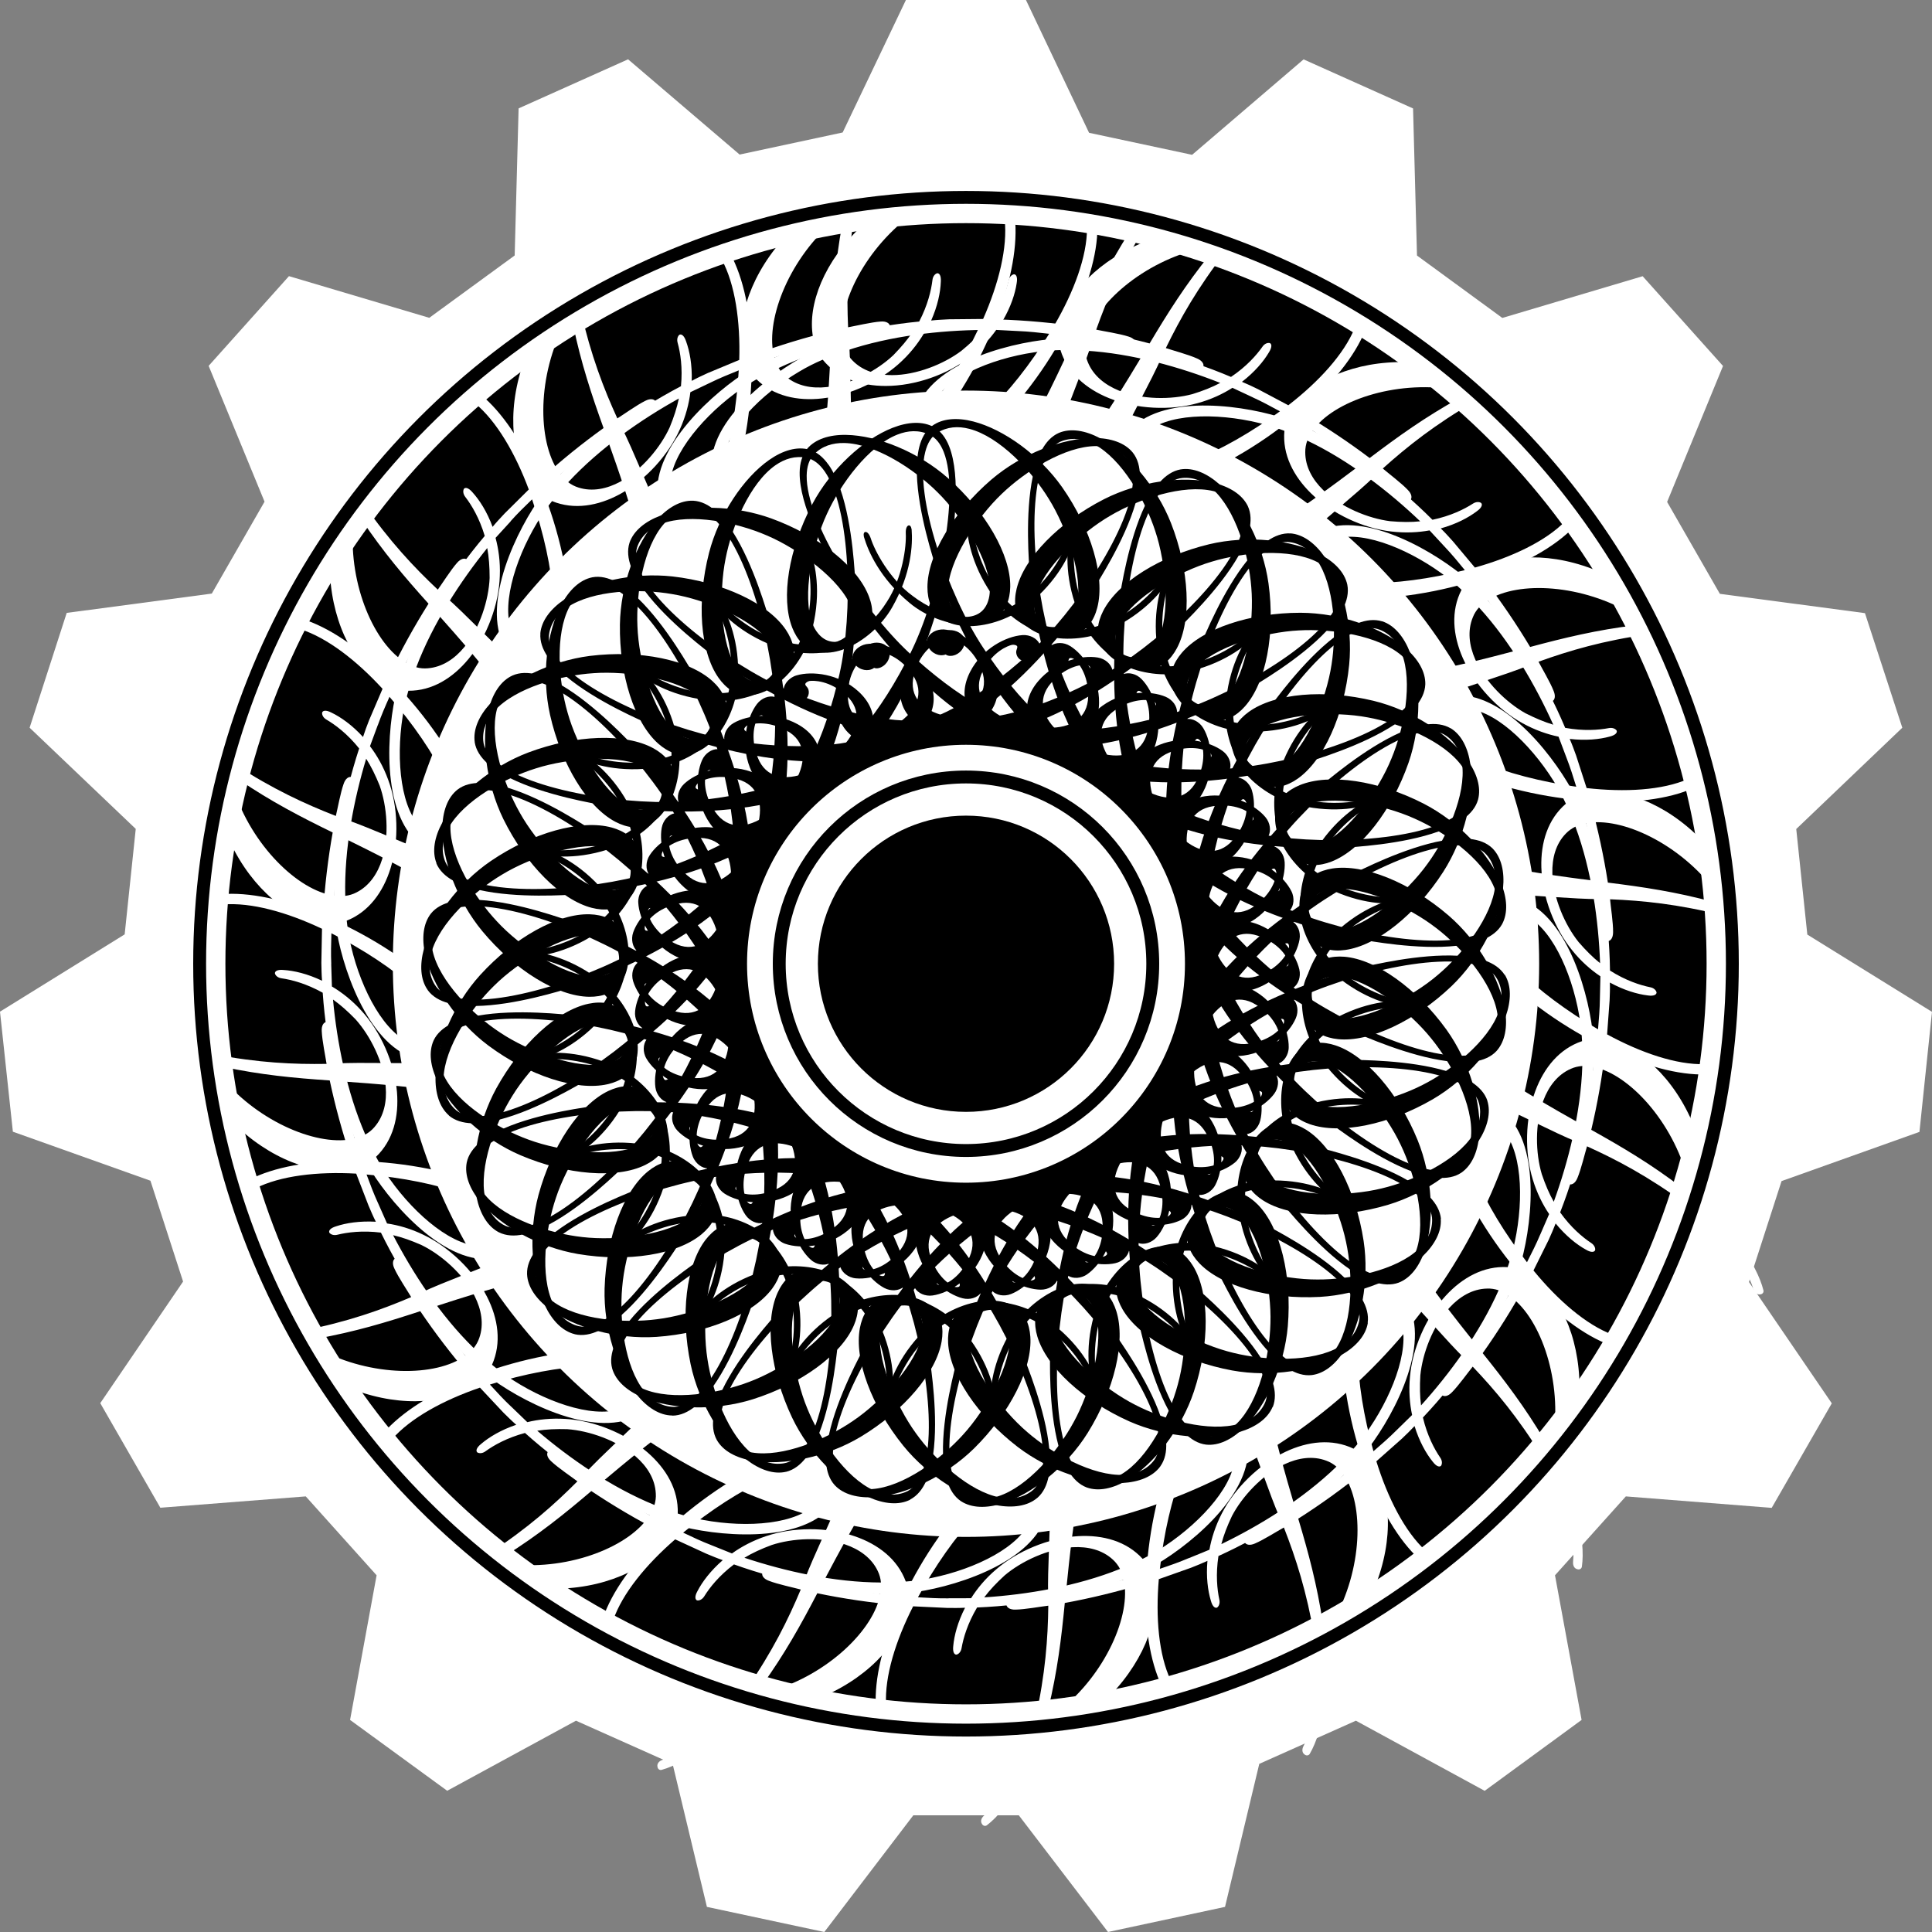 <?xml version="1.0" encoding="UTF-8"?>
<svg id="_レイヤー_2" data-name="レイヤー 2" xmlns="http://www.w3.org/2000/svg" viewBox="0 0 300 300">
  <rect x="0" y="0" width="300" height="300" fill="#808080" stroke="none"/>
  <defs>
    <style>
      .cls-1 {
        stroke-width: 3px;
      }

      .cls-1, .cls-2, .cls-3, .cls-4 {
        stroke: #000;
        stroke-miterlimit: 10;
      }

      .cls-1, .cls-2, .cls-4 {
        fill: none;
      }

      .cls-2 {
        stroke-width: 26px;
      }

      .cls-3 {
        stroke-width: 5px;
      }

      .cls-4 {
        stroke-width: 2px;
      }

      .cls-5, .cls-6 {
        stroke-width: 0px;
      }

      .cls-6 {
        fill: #fff;
      }
    </style>
  </defs>
  <g id="_レイヤー_1-2" data-name="レイヤー 1">
    <g>
      <path class="cls-6" d="m230.54,278.08l-20-10.89-15,6.7-5.32,22.21-18.17,3.9-13.85-18.12h-16.38l-13.82,18.12-18.23-3.9-5.33-22.21-15-6.7-20,10.88-15.08-11,4.12-22.46-11-12.25-22.58,1.76-9.33-16.24,12.86-18.88-5.07-15.66-21.36-7.61-2-18.64,19.36-12,1.72-16.38-16.48-15.71,5.76-17.83,22.53-3,8.19-14.27-8.68-21.09,12.47-13.93,21.79,6.47,13.26-9.68.61-22.84,17-7.62,17.32,14.79,16-3.43L140.67,0h18.64l9.8,20.62,16,3.42,17.31-14.82,17,7.62.61,22.84,13.25,9.69,21.79-6.48,12.48,13.94-8.68,21.11,8.19,14.27,22.53,3,5.8,17.79-16.47,15.73,1.72,16.39,19.36,12-1.95,18.64-21.41,7.64-5.06,15.67,12.86,18.84-9.33,16.23-22.65-1.78-11,12.25,4.13,22.46-15.05,11.01Z"/>
      <circle class="cls-2" cx="150" cy="149.65" r="102"/>
      <circle class="cls-1" cx="150" cy="149.65" r="35.5"/>
      <circle class="cls-3" cx="150" cy="149.65" r="20.5"/>
      <path class="cls-6" d="m203.89,28.85c-3.66.9-10.02,5.7-13.56,10.2-4.38,5.64-7.08,10.44-9.3,15,1.08.36,3.54,1.02,4.86,1.62.84.36,1.08.9.96,1.26-.12.48-.9.78-1.68.36-1.62-.84-3.78-1.44-4.8-1.8-1.8,4.02-4.2,8.16-6.78,13.56-1.74,3.66-3.72,6.36-4.74,6.9-1.8,1.02-6.36,1.98-8.34,1.92-.66,0-.96-.18-.9-.42.06-.18.36-.36.78-.54,1.98-.84,4.2-2.52,6.36-5.4,4.8-6.66,8.04-12,10.92-16.8-4.02-1.08-8.34-1.98-12.6-2.58-3.18,5.76-7.62,11.76-13.86,17.28-9.3,8.28-19.92,12.12-27.96,12.12-5.46,0-9.78-1.74-11.64-5.04-.78-1.38-1.14-2.82-1.14-4.26,0-7.74,10.56-15.24,16.38-17.94-.54-1.14-.78-2.52-.78-3.96,0-5.34,3.42-12.18,10.32-17.4,6.54-4.98,14.88-7.8,21.72-7.8,3.9,0,7.26.9,9.54,2.82,1.86,1.5,2.76,4.08,2.76,7.32,0,4.26-1.56,9.66-4.62,15.48,4.62.66,8.88,1.56,12.72,2.58,2.82-4.74,5.58-9.12,9.36-13.8,5.82-7.32,12.18-11.34,16.32-12.24.36-.06.6.24.6.54.06.36-.18.84-.9,1.02Zm-45.72,22.56c-1.08-.06-2.28-.12-3.48-.18-1.02,1.44-2.4,2.94-4.14,4.26-3.42,2.64-8.4,4.44-13.02,4.44-3.84,0-7.44-1.2-9.78-4.08-1.26.54-2.46,1.14-3.66,1.86-6,3.54-11.52,9.12-11.52,13.62,0,.96.3,1.92.84,2.76,1.38,2.16,4.38,3.06,8.16,3.06,9.42,0,23.82-5.76,31.68-13.14,3.3-3.06,6.78-7.5,9.66-12.18-1.56-.18-3.18-.36-4.74-.42Zm1.56-24.42c-5.64,0-12.9,2.7-17.7,6-7.5,5.28-12.06,14.22-11.16,19.8,6.24-1.98,14.7-3.18,22.98-3.06,1.62-2.4,2.4-4.62,2.76-6.18.12-.54.48-.9.84-.96.3,0,.6.36.42,1.38-.24,1.62-.9,3.66-2.16,5.82.9,0,1.8.06,2.76.12,1.8.18,3.54.36,5.28.54,3-5.16,5.04-10.62,5.04-15,0-3-.96-5.52-3.36-7.08-1.5-.96-3.48-1.38-5.7-1.38Zm-28.38,27.48c.24.54.6,1.08,1.02,1.5,1.56,1.62,3.78,2.28,6.12,2.28,3.84,0,8.1-1.74,10.8-3.78,1.32-1.08,2.46-2.16,3.36-3.24-6.6.06-14.4.9-21.3,3.24Z"/>
      <path class="cls-6" d="m245.38,58c-3.73-.54-11.43,1.51-16.4,4.35-6.18,3.58-10.49,7.01-14.26,10.4.86.74,2.9,2.28,3.89,3.33.64.65.66,1.24.42,1.53-.29.4-1.13.38-1.69-.3-1.18-1.39-2.96-2.76-3.77-3.47-3.18,3.05-6.96,5.98-11.38,10.01-2.99,2.74-5.84,4.49-6.99,4.61-2.05.27-6.64-.56-8.45-1.36-.61-.25-.82-.53-.68-.73.12-.14.47-.2.93-.21,2.15-.03,4.84-.75,7.92-2.61,6.95-4.36,11.96-8.09,16.44-11.46-3.32-2.51-6.98-4.97-10.7-7.13-5.11,4.14-11.48,8.03-19.34,10.79-11.73,4.17-23.02,3.74-30.46.71-5.06-2.05-8.41-5.29-8.89-9.05-.2-1.57,0-3.04.55-4.38,2.91-7.17,15.52-10.15,21.93-10.46-.07-1.26.22-2.63.77-3.96,2.01-4.95,7.75-10,16.11-12.24,7.93-2.15,16.72-1.63,23.06.95,3.61,1.47,6.39,3.56,7.78,6.2,1.16,2.09,1.02,4.82-.2,7.82-1.6,3.95-5.08,8.36-10.1,12.6,4.03,2.35,7.64,4.79,10.81,7.18,4.4-3.33,8.6-6.35,13.86-9.26,8.15-4.59,15.55-5.92,19.73-5.2.36.08.46.45.35.73-.08.36-.48.71-1.22.61Zm-50.85,3.7c-.98-.46-2.07-.97-3.16-1.48-1.49.95-3.33,1.82-5.44,2.39-4.16,1.16-9.45.95-13.73-.79-3.56-1.44-6.44-3.91-7.53-7.46-1.37.03-2.71.13-4.09.35-6.89,1.02-14.1,4.12-15.8,8.28-.36.89-.44,1.89-.26,2.87.47,2.52,2.91,4.48,6.41,5.91,8.73,3.54,24.24,3.62,34.29-.25,4.21-1.59,9.1-4.4,13.53-7.65-1.38-.75-2.81-1.53-4.23-2.17Zm-26-7.25c.02.59.15,1.23.38,1.77.84,2.09,2.64,3.53,4.81,4.42,3.56,1.44,8.16,1.44,11.43.56,1.63-.5,3.09-1.08,4.33-1.74-6.14-2.43-13.68-4.58-20.95-5.01Zm36.63-14.78c-5.23-2.12-12.97-2.35-18.66-1.1-8.93,2.07-16.52,8.64-17.79,14.15,6.53.51,14.82,2.58,22.44,5.81,2.4-1.61,3.96-3.38,4.88-4.69.31-.46.78-.65,1.14-.57.28.11.42.56-.13,1.44-.83,1.41-2.21,3.05-4.19,4.58.83.34,1.65.73,2.51,1.15,1.6.84,3.14,1.67,4.69,2.49,4.72-3.65,8.66-7.94,10.31-12,1.13-2.78,1.19-5.48-.45-7.82-1.03-1.45-2.7-2.59-4.76-3.42Z"/>
      <path class="cls-6" d="m272.85,100.62c-3.25-1.91-11.16-2.9-16.83-2.14-7.07.99-12.35,2.55-17.12,4.27.52,1.01,1.83,3.2,2.35,4.55.35.84.15,1.4-.19,1.57-.42.26-1.19-.07-1.46-.91-.58-1.73-1.71-3.67-2.19-4.64-4.09,1.63-8.7,2.92-14.31,4.99-3.8,1.41-7.1,1.97-8.21,1.64-2-.52-5.94-3.02-7.32-4.44-.47-.46-.56-.8-.35-.93.17-.09.51,0,.94.16,2.01.78,4.77,1.12,8.32.56,8.08-1.43,14.13-3,19.54-4.43-2.13-3.58-4.6-7.23-7.23-10.63-6.29,1.91-13.66,3.12-21.98,2.72-12.44-.55-22.73-5.2-28.49-10.81-3.91-3.81-5.8-8.07-4.83-11.73.4-1.53,1.15-2.82,2.15-3.85,5.4-5.55,18.19-3.56,24.25-1.44.41-1.19,1.2-2.35,2.2-3.38,3.72-3.83,10.94-6.35,19.53-5.28,8.16.99,16.11,4.78,21.01,9.55,2.8,2.72,4.58,5.71,4.87,8.67.29,2.37-.87,4.85-3.12,7.17-2.97,3.05-7.85,5.84-14.1,7.88,2.85,3.69,5.28,7.31,7.32,10.72,5.33-1.43,10.36-2.65,16.33-3.37,9.28-1.19,16.64.36,20.23,2.6.3.21.26.59.05.8-.21.3-.71.48-1.36.1Zm-48.5-15.7c-.73-.8-1.55-1.68-2.37-2.56-1.74.32-3.77.43-5.94.17-4.29-.49-9.12-2.67-12.43-5.89-2.75-2.68-4.5-6.05-4.17-9.74-1.28-.49-2.56-.9-3.92-1.22-6.77-1.64-14.62-1.49-17.75,1.73-.67.69-1.12,1.59-1.32,2.57-.52,2.51,1.01,5.25,3.72,7.88,6.75,6.57,21.09,12.48,31.87,12.67,4.5.11,10.09-.65,15.42-2-.99-1.22-2.03-2.47-3.1-3.6Zm-21.36-16.5c-.2.55-.32,1.19-.31,1.79-.01,2.25,1.12,4.27,2.8,5.9,2.75,2.68,7.02,4.4,10.38,4.82,1.7.15,3.27.17,4.67.02-4.77-4.56-10.95-9.39-17.53-12.53Zm39.5.09c-4.04-3.93-11.13-7.06-16.87-8.04-9.06-1.44-18.56,1.79-21.8,6.41,5.85,2.93,12.76,7.97,18.61,13.83,2.83-.59,4.94-1.64,6.29-2.51.46-.3.97-.31,1.27-.1.21.21.18.68-.66,1.28-1.3.99-3.2,2-5.61,2.67.65.63,1.25,1.3,1.89,2.01,1.17,1.38,2.29,2.73,3.41,4.07,5.75-1.61,11.02-4.1,14.07-7.24,2.09-2.15,3.16-4.63,2.53-7.42-.41-1.73-1.53-3.42-3.12-4.96Z"/>
      <path class="cls-6" d="m282.27,150.45c-2.29-2.99-9.25-6.88-14.79-8.32-6.92-1.74-12.41-2.29-17.47-2.49.1,1.13.49,3.65.47,5.1,0,.91-.39,1.35-.77,1.39-.49.08-1.08-.51-1-1.39.12-1.82-.2-4.04-.28-5.12-4.41-.03-9.16-.57-15.14-.76-4.05-.12-7.32-.85-8.22-1.57-1.66-1.24-4.37-5.03-5.11-6.87-.27-.6-.22-.95.02-.99.19-.02.47.18.81.5,1.57,1.48,4,2.83,7.5,3.65,8.03,1.72,14.22,2.54,19.77,3.25-.63-4.12-1.54-8.43-2.7-12.57-6.55-.6-13.83-2.25-21.39-5.75-11.32-5.19-19.1-13.37-22.33-20.73-2.19-5-2.34-9.65-.06-12.68.95-1.27,2.12-2.18,3.44-2.75,7.09-3.11,18.2,3.54,23.01,7.79.83-.95,1.99-1.73,3.31-2.31,4.89-2.15,12.53-1.76,20.08,2.46,7.19,3.99,13.12,10.49,15.87,16.75,1.57,3.57,2.09,7.01,1.25,9.87-.63,2.31-2.63,4.17-5.59,5.47-3.9,1.71-9.47,2.46-16.03,1.99,1.25,4.49,2.14,8.76,2.75,12.68,5.47.68,10.59,1.44,16.4,3.02,9.04,2.39,15.28,6.6,17.77,10.03.2.31.02.65-.25.77-.31.2-.84.17-1.3-.42Zm-39.03-32.8c-.38-1.01-.81-2.14-1.23-3.26-1.73-.36-3.66-1.02-5.57-2.08-3.79-2.07-7.44-5.91-9.3-10.14-1.54-3.52-1.89-7.29-.19-10.59-1-.94-2.03-1.79-3.17-2.6-5.65-4.07-12.98-6.88-17.1-5.08-.88.39-1.64,1.05-2.19,1.88-1.42,2.13-1.04,5.24.48,8.7,3.79,8.63,14.85,19.5,24.76,23.73,4.13,1.79,9.59,3.2,15.03,3.95-.46-1.5-.95-3.06-1.52-4.51Zm-13.58-23.33c-.4.44-.75.98-.96,1.54-.86,2.08-.57,4.38.37,6.52,1.54,3.52,4.85,6.72,7.8,8.37,1.52.77,2.97,1.38,4.32,1.78-2.71-6.02-6.61-12.82-11.53-18.2Zm36.57,14.94c-2.27-5.16-7.66-10.73-12.61-13.79-7.85-4.75-17.87-5.33-22.62-2.26,4.32,4.92,8.82,12.18,12.04,19.81,2.85.52,5.2.34,6.77.04.54-.11,1.02.08,1.22.38.12.27-.09.69-1.09.94-1.58.43-3.71.65-6.2.36.36.82.67,1.67,1,2.58.56,1.72,1.09,3.39,1.63,5.05,5.93.67,11.75.35,15.76-1.41,2.75-1.21,4.67-3.1,5.13-5.92.28-1.76-.13-3.74-1.03-5.77Z"/>
      <path class="cls-6" d="m272.25,200.15c-1-3.63-5.98-9.86-10.57-13.27-5.76-4.22-10.63-6.79-15.25-8.88-.33,1.09-.92,3.57-1.48,4.9-.34.85-.87,1.1-1.23.99-.48-.11-.8-.88-.41-1.67.79-1.64,1.33-3.82,1.67-4.85-4.07-1.69-8.27-3.97-13.74-6.4-3.71-1.64-6.46-3.54-7.03-4.55-1.07-1.77-2.16-6.3-2.15-8.28-.02-.66.15-.96.39-.91.18.06.37.35.56.77.9,1.96,2.64,4.13,5.57,6.21,6.79,4.61,12.22,7.7,17.1,10.45.97-4.05,1.75-8.39,2.23-12.67-5.85-3.02-11.97-7.29-17.66-13.37-8.54-9.07-12.67-19.58-12.89-27.61-.15-5.46,1.47-9.82,4.71-11.78,1.36-.82,2.79-1.22,4.23-1.26,7.74-.21,15.53,10.13,18.39,15.87,1.12-.57,2.5-.85,3.94-.89,5.34-.15,12.27,3.08,17.68,9.83,5.16,6.4,8.21,14.66,8.4,21.49.11,3.9-.7,7.28-2.55,9.61-1.45,1.9-4,2.87-7.24,2.96-4.26.12-9.7-1.29-15.6-4.19-.53,4.64-1.31,8.92-2.23,12.79,4.82,2.69,9.27,5.32,14.05,8.97,7.48,5.61,11.67,11.86,12.69,15.97.07.36-.22.61-.52.61-.36.07-.84-.16-1.04-.87Zm-23.82-45.07c.03-1.08.06-2.28.08-3.48-1.47-.98-3.01-2.32-4.37-4.02-2.73-3.34-4.67-8.27-4.8-12.89-.11-3.84.99-7.47,3.81-9.89-.58-1.25-1.21-2.43-1.96-3.61-3.71-5.9-9.44-11.26-13.93-11.14-.96.03-1.91.35-2.74.92-2.12,1.44-2.94,4.46-2.83,8.24.26,9.42,6.42,23.65,14.01,31.3,3.15,3.21,7.69,6.57,12.44,9.32.14-1.56.27-3.19.29-4.75Zm-3.8-26.72c-.53.26-1.06.63-1.47,1.06-1.58,1.6-2.17,3.84-2.11,6.18.11,3.84,1.96,8.05,4.08,10.69,1.12,1.29,2.23,2.4,3.33,3.27-.24-6.59-1.3-14.37-3.83-21.2Zm28.26,27.6c-.16-5.64-3.06-12.82-6.49-17.53-5.49-7.35-14.55-11.66-20.1-10.6,2.15,6.18,3.59,14.61,3.7,22.88,2.44,1.55,4.68,2.27,6.25,2.59.54.1.91.45.98.81,0,.3-.34.61-1.37.46-1.63-.2-3.68-.8-5.88-2,.03.9,0,1.8-.04,2.76-.13,1.8-.26,3.55-.39,5.29,5.24,2.85,10.76,4.74,15.13,4.62,3-.08,5.49-1.11,6.98-3.55.92-1.53,1.28-3.52,1.22-5.74Z"/>
      <path class="cls-6" d="m244.27,242.44c.44-3.74-1.83-11.38-4.8-16.27-3.75-6.08-7.3-10.29-10.79-13.96-.72.88-2.2,2.96-3.22,3.98-.63.66-1.22.7-1.52.46-.41-.28-.42-1.12.25-1.7,1.35-1.22,2.67-3.04,3.37-3.86-3.13-3.09-6.17-6.79-10.33-11.1-2.82-2.91-4.65-5.71-4.8-6.86-.33-2.04.37-6.65,1.12-8.48.23-.62.5-.84.71-.7.15.12.21.46.23.92.09,2.15.89,4.82,2.83,7.85,4.56,6.83,8.42,11.73,11.91,16.11,2.42-3.39,4.78-7.12,6.83-10.9-4.28-5-8.34-11.26-11.33-19.03-4.5-11.61-4.37-22.9-1.56-30.43,1.91-5.11,5.05-8.55,8.8-9.14,1.57-.25,3.04-.08,4.39.43,7.25,2.71,10.57,15.23,11.06,21.63,1.26-.11,2.63.15,3.98.66,5,1.87,10.21,7.47,12.68,15.76,2.37,7.87,2.09,16.67-.3,23.08-1.37,3.65-3.39,6.48-5.98,7.95-2.06,1.22-4.79,1.16-7.82.02-3.99-1.49-8.5-4.84-12.88-9.75-2.24,4.1-4.57,7.77-6.87,11.01,3.45,4.3,6.59,8.42,9.65,13.6,4.82,8.02,6.36,15.38,5.75,19.57-.07.36-.44.48-.72.37-.36-.07-.72-.46-.64-1.2Zm-5.11-50.72c.44-.99.91-2.09,1.39-3.2-.99-1.46-1.91-3.28-2.54-5.37-1.27-4.13-1.22-9.42.4-13.75,1.34-3.6,3.73-6.55,7.25-7.73-.06-1.37-.21-2.7-.46-4.08-1.21-6.86-4.51-13.98-8.72-15.56-.9-.34-1.9-.39-2.88-.18-2.51.54-4.4,3.03-5.72,6.57-3.3,8.82-2.95,24.33,1.21,34.27,1.71,4.16,4.65,8.98,8.02,13.31.71-1.4,1.45-2.85,2.05-4.29Zm22.33,10.02c1.98-5.28,1.99-13.03.58-18.68-2.32-8.87-9.09-16.28-14.63-17.39-.33,6.54-2.17,14.88-5.18,22.59,1.68,2.36,3.49,3.87,4.82,4.75.46.3.68.76.61,1.12-.11.28-.55.44-1.44-.09-1.43-.79-3.11-2.13-4.69-4.06-.32.84-.69,1.66-1.08,2.54-.8,1.62-1.58,3.19-2.36,4.76,3.78,4.62,8.18,8.44,12.28,9.97,2.81,1.05,5.51,1.03,7.81-.67,1.42-1.07,2.51-2.78,3.29-4.86Zm-15.8-36.21c-.59.04-1.22.18-1.76.43-2.06.89-3.46,2.74-4.28,4.93-1.34,3.6-1.21,8.2-.24,11.44.55,1.62,1.16,3.06,1.86,4.28,2.25-6.2,4.2-13.8,4.43-21.09Z"/>
      <path class="cls-6" d="m202.43,271.08c1.82-3.3,2.59-11.23,1.67-16.89-1.19-7.04-2.89-12.28-4.74-17-1,.55-3.15,1.91-4.48,2.48-.83.37-1.39.19-1.58-.15-.27-.41.03-1.19.87-1.48,1.71-.62,3.62-1.81,4.57-2.31-1.74-4.05-3.16-8.62-5.39-14.17-1.52-3.76-2.16-7.04-1.87-8.16.47-2.02,2.85-6.02,4.23-7.44.45-.49.78-.58.92-.38.09.17.02.51-.13.94-.72,2.03-.99,4.8-.33,8.34,1.65,8.04,3.39,14.04,4.97,19.41,3.52-2.23,7.1-4.8,10.43-7.53-2.09-6.24-3.5-13.57-3.33-21.9.2-12.45,4.56-22.86,10.01-28.78,3.7-4.02,7.9-6.02,11.59-5.16,1.54.36,2.85,1.07,3.91,2.05,5.7,5.24,4.07,18.09,2.11,24.2,1.21.37,2.38,1.13,3.44,2.11,3.93,3.61,6.65,10.76,5.82,19.37-.76,8.18-4.33,16.23-8.96,21.27-2.64,2.87-5.58,4.73-8.53,5.11-2.36.35-4.87-.73-7.26-2.92-3.14-2.88-6.05-7.69-8.27-13.88-3.61,2.95-7.16,5.48-10.51,7.61,1.58,5.28,2.93,10.28,3.82,16.23,1.45,9.24.1,16.64-2.04,20.3-.2.3-.58.28-.8.08-.31-.2-.5-.7-.14-1.35Zm14.35-48.92c.78-.75,1.63-1.6,2.49-2.44-.37-1.73-.54-3.76-.33-5.93.37-4.3,2.42-9.19,5.55-12.59,2.6-2.83,5.92-4.66,9.62-4.44.46-1.29.83-2.58,1.11-3.95,1.46-6.81,1.09-14.65-2.22-17.7-.71-.65-1.62-1.08-2.6-1.25-2.52-.45-5.22,1.15-7.78,3.93-6.38,6.93-11.88,21.43-11.78,32.21.02,4.5.93,10.07,2.43,15.35,1.19-1.03,2.42-2.1,3.52-3.2Zm16.92,17.68c3.82-4.15,6.75-11.32,7.57-17.09,1.19-9.09-2.3-18.5-7.02-21.62-2.77,5.93-7.61,12.97-13.3,18.98.67,2.82,1.77,4.89,2.68,6.22.32.45.34.96.14,1.27-.2.22-.67.2-1.3-.63-1.03-1.27-2.08-3.14-2.82-5.53-.61.66-1.26,1.28-1.96,1.95-1.35,1.2-2.66,2.36-3.97,3.52,1.77,5.7,4.41,10.9,7.63,13.86,2.21,2.03,4.71,3.03,7.49,2.32,1.72-.45,3.37-1.63,4.88-3.26Zm-1.01-39.49c-.56-.19-1.2-.29-1.79-.26-2.25.05-4.24,1.24-5.82,2.96-2.6,2.83-4.2,7.14-4.53,10.51-.1,1.7-.08,3.27.11,4.67,4.42-4.9,9.09-11.21,12.04-17.87Z"/>
      <path class="cls-6" d="m152.88,281.88c2.92-2.38,6.62-9.43,7.9-15.02,1.55-6.97,1.94-12.46,2-17.53-1.13.13-3.64.59-5.09.61-.91.03-1.36-.35-1.41-.73-.1-.49.48-1.09,1.36-1.04,1.82.07,4.03-.31,5.11-.42-.09-4.4.31-9.17.34-15.16,0-4.05.65-7.34,1.34-8.26,1.19-1.69,4.9-4.51,6.72-5.3.6-.28.94-.25.99,0,.02.19-.17.48-.48.82-1.43,1.61-2.72,4.07-3.44,7.6-1.5,8.07-2.14,14.28-2.7,19.85,4.1-.74,8.39-1.77,12.49-3.05.41-6.57,1.87-13.89,5.15-21.54,4.87-11.46,12.83-19.47,20.1-22.9,4.94-2.33,9.59-2.6,12.68-.42,1.29.92,2.23,2.06,2.85,3.36,3.31,7-3.04,18.29-7.15,23.22.98.8,1.78,1.94,2.4,3.25,2.28,4.83,2.11,12.47-1.9,20.14-3.79,7.3-10.12,13.41-16.31,16.33-3.53,1.67-6.95,2.29-9.83,1.53-2.32-.56-4.24-2.51-5.62-5.44-1.82-3.85-2.72-9.4-2.44-15.97-4.46,1.38-8.69,2.38-12.6,3.1-.53,5.49-1.15,10.63-2.57,16.48-2.14,9.1-6.17,15.46-9.53,18.04-.3.21-.64.04-.77-.23-.21-.3-.2-.84.38-1.31Zm40.72-17.18c5.1-2.41,10.51-7.95,13.44-12.99,4.52-7.98,4.83-18.01,1.63-22.67-4.8,4.46-11.93,9.15-19.47,12.58-.44,2.86-.2,5.2.14,6.77.12.54-.05,1.02-.35,1.23-.27.13-.7-.07-.97-1.07-.47-1.57-.75-3.69-.53-6.18-.81.38-1.65.71-2.55,1.07-1.7.61-3.35,1.19-5,1.77-.51,5.95-.02,11.75,1.85,15.71,1.28,2.71,3.23,4.58,6.06,4.97,1.77.23,3.73-.24,5.74-1.19Zm-9.02-22.74c1-.41,2.11-.87,3.22-1.32.31-1.74.92-3.68,1.92-5.62,1.96-3.85,5.7-7.6,9.88-9.58,3.47-1.64,7.24-2.09,10.58-.49.91-1.03,1.74-2.08,2.51-3.25,3.91-5.76,6.52-13.17,4.6-17.23-.41-.87-1.09-1.61-1.94-2.14-2.17-1.36-5.27-.9-8.68.72-8.52,4.02-19.08,15.38-23.03,25.41-1.68,4.18-2.93,9.68-3.53,15.14,1.49-.5,3.03-1.03,4.46-1.65Zm22.94-14.22c-.45-.39-1-.72-1.56-.92-2.1-.8-4.39-.45-6.51.55-3.47,1.64-6.58,5.03-8.15,8.03-.73,1.54-1.3,3-1.65,4.37,5.94-2.87,12.63-6.97,17.87-12.03Z"/>
      <path class="cls-6" d="m102.92,273.25c3.6-1.1,9.69-6.25,12.97-10.94,4.06-5.87,6.49-10.82,8.45-15.49-1.1-.3-3.59-.82-4.94-1.35-.86-.31-1.13-.84-1.03-1.2.09-.49.86-.83,1.66-.45,1.66.75,3.85,1.23,4.89,1.53,1.57-4.11,3.74-8.38,6.02-13.92,1.53-3.75,3.36-6.56,4.35-7.15,1.74-1.12,6.24-2.33,8.22-2.38.66-.04.97.13.92.37-.05.18-.34.38-.75.58-1.93.95-4.05,2.75-6.05,5.75-4.42,6.92-7.36,12.43-9.97,17.38,4.07.85,8.44,1.51,12.72,1.88,2.85-5.93,6.95-12.17,12.88-18.02,8.82-8.78,19.21-13.21,27.24-13.66,5.45-.3,9.86,1.19,11.9,4.38.86,1.34,1.3,2.75,1.38,4.19.43,7.73-9.7,15.8-15.36,18.82.6,1.11.92,2.47,1,3.91.3,5.33-2.74,12.35-9.33,17.95-6.25,5.33-14.42,8.61-21.25,8.99-3.89.22-7.3-.49-9.68-2.28-1.94-1.39-2.98-3.92-3.16-7.16-.24-4.25,1.02-9.73,3.75-15.71-4.65-.4-8.95-1.06-12.84-1.87-2.55,4.89-5.06,9.42-8.58,14.3-5.4,7.63-11.53,12-15.61,13.13-.36.08-.61-.21-.63-.51-.08-.36.13-.85.84-1.07Zm44.19-.6c5.63-.31,12.73-3.41,17.34-6.98,7.19-5.69,11.25-14.87,10.04-20.39-6.12,2.32-14.5,3.99-22.77,4.33-1.48,2.49-2.14,4.75-2.41,6.32-.09.54-.43.92-.79,1-.3.02-.62-.33-.5-1.35.15-1.63.69-3.7,1.83-5.93-.9.05-1.8.04-2.76.03-1.81-.08-3.55-.16-5.3-.25-2.71,5.32-4.44,10.88-4.2,15.26.17,3,1.27,5.46,3.75,6.88,1.55.87,3.55,1.18,5.77,1.06Zm.2-24.47c1.08,0,2.28,0,3.48-.01.94-1.49,2.23-3.07,3.9-4.48,3.27-2.83,8.14-4.9,12.75-5.16,3.83-.21,7.49.78,9.99,3.53,1.23-.61,2.39-1.27,3.55-2.06,5.79-3.87,10.99-9.75,10.74-14.24-.05-.96-.41-1.9-.99-2.71-1.5-2.08-4.54-2.81-8.32-2.6-9.41.52-23.46,7.08-30.9,14.88-3.12,3.24-6.35,7.87-8.97,12.7,1.57.09,3.19.18,4.75.16Zm26.61-4.55c-.27-.52-.66-1.04-1.1-1.44-1.65-1.53-3.9-2.07-6.24-1.94-3.83.21-7.99,2.19-10.57,4.37-1.26,1.15-2.34,2.29-3.18,3.42,6.59-.43,14.33-1.7,21.09-4.42Z"/>
      <path class="cls-6" d="m59.87,246.45c3.75.33,11.33-2.14,16.13-5.25,5.97-3.92,10.08-7.58,13.66-11.18-.9-.69-3.02-2.11-4.07-3.11-.68-.61-.73-1.2-.5-1.5.27-.42,1.1-.45,1.71.2,1.26,1.32,3.11,2.59,3.96,3.26,3-3.22,6.62-6.36,10.81-10.63,2.83-2.9,5.58-4.81,6.72-4.99,2.03-.38,6.66.19,8.51.89.62.21.85.48.72.69-.12.15-.46.22-.91.26-2.15.15-4.79,1.02-7.77,3.05-6.7,4.74-11.5,8.75-15.78,12.35,3.45,2.33,7.25,4.58,11.08,6.53,4.88-4.42,11.02-8.66,18.71-11.86,11.48-4.82,22.77-5.01,30.38-2.4,5.16,1.77,8.69,4.82,9.38,8.54.29,1.56.16,3.04-.3,4.4-2.51,7.32-14.93,10.99-21.31,11.66.14,1.25-.08,2.64-.55,4-1.73,5.05-7.18,10.41-15.4,13.12-7.8,2.59-16.6,2.56-23.07.34-3.69-1.26-6.58-3.2-8.11-5.76-1.27-2.02-1.29-4.75-.24-7.82,1.38-4.03,4.61-8.63,9.39-13.15-4.16-2.12-7.89-4.35-11.2-6.56-4.2,3.57-8.23,6.82-13.33,10.02-7.88,5.04-15.2,6.78-19.41,6.29-.36-.06-.49-.42-.39-.71.06-.36.44-.74,1.18-.67Zm41.17,16.07c5.33,1.83,13.08,1.63,18.69.06,8.8-2.56,16.02-9.54,16.97-15.11-6.54-.15-14.94-1.76-22.73-4.55-2.31,1.75-3.77,3.59-4.61,4.95-.29.47-.75.7-1.11.64-.28-.1-.45-.54.05-1.44.75-1.45,2.04-3.17,3.93-4.81-.85-.29-1.68-.64-2.57-1.01-1.64-.75-3.23-1.49-4.82-2.22-4.51,3.91-8.21,8.41-9.63,12.56-.97,2.84-.88,5.53.88,7.79,1.11,1.39,2.84,2.43,4.95,3.15Zm9.39-22.6c1,.41,2.12.85,3.23,1.3,1.43-1.03,3.22-2,5.3-2.69,4.09-1.39,9.38-1.48,13.76.02,3.63,1.24,6.65,3.55,7.93,7.03,1.37-.1,2.7-.28,4.07-.57,6.82-1.4,13.85-4.89,15.31-9.15.31-.91.34-1.91.1-2.88-.61-2.49-3.15-4.31-6.73-5.54-8.91-3.05-24.4-2.27-34.23,2.16-4.11,1.83-8.85,4.9-13.09,8.39,1.42.68,2.89,1.37,4.35,1.93Zm26.36,5.8c-.05-.59-.22-1.22-.48-1.75-.95-2.04-2.84-3.38-5.05-4.14-3.63-1.24-8.23-.98-11.44.08-1.6.59-3.03,1.25-4.23,1.98,6.26,2.08,13.91,3.82,21.2,3.84Z"/>
      <path class="cls-6" d="m30.07,205.43c3.35,1.72,11.3,2.27,16.92,1.2,7.01-1.38,12.19-3.23,16.86-5.22-.58-.98-2-3.09-2.6-4.41-.4-.82-.22-1.39.1-1.58.41-.28,1.19,0,1.5.83.67,1.7,1.91,3.57,2.44,4.51,4-1.85,8.52-3.4,14.01-5.78,3.71-1.62,6.98-2.36,8.1-2.1,2.03.41,6.1,2.68,7.55,4.02.5.43.61.77.4.91-.16.1-.51.04-.94-.11-2.05-.67-4.82-.85-8.34-.1-7.99,1.87-13.94,3.78-19.26,5.51,2.32,3.45,4.99,6.97,7.81,10.21,6.18-2.26,13.47-3.87,21.8-3.94,12.45-.14,22.98,3.93,29.05,9.2,4.12,3.58,6.24,7.73,5.47,11.44-.32,1.55-.99,2.88-1.94,3.96-5.08,5.84-17.97,4.57-24.13,2.79-.34,1.21-1.07,2.41-2.01,3.5-3.5,4.03-10.57,6.95-19.2,6.36-8.2-.54-16.35-3.88-21.51-8.37-2.94-2.56-4.89-5.44-5.35-8.39-.42-2.35.6-4.89,2.72-7.33,2.8-3.21,7.52-6.27,13.64-8.65-3.05-3.53-5.68-7-7.9-10.29-5.24,1.72-10.19,3.22-16.12,4.27-9.19,1.7-16.63.56-20.35-1.47-.31-.19-.3-.57-.1-.8.19-.31.69-.52,1.35-.18Zm32.1,30.38c4.26,3.7,11.5,6.43,17.29,7.09,9.12.94,18.43-2.82,21.41-7.62-6.01-2.6-13.18-7.25-19.35-12.77-2.8.75-4.84,1.91-6.14,2.85-.44.33-.95.36-1.26.17-.23-.2-.22-.67.59-1.32,1.24-1.06,3.08-2.17,5.45-2.97-.68-.59-1.32-1.23-2-1.9-1.24-1.32-2.43-2.6-3.63-3.87-5.65,1.93-10.77,4.71-13.65,8.01-1.97,2.26-2.9,4.79-2.11,7.55.5,1.71,1.72,3.33,3.4,4.78Zm17.2-17.4c.78.75,1.64,1.59,2.51,2.42,1.71-.42,3.74-.64,5.92-.5,4.31.25,9.25,2.16,12.74,5.19,2.9,2.52,4.83,5.79,4.7,9.5,1.3.42,2.6.75,3.98,1,6.85,1.27,14.68.68,17.63-2.72.63-.72,1.03-1.65,1.18-2.63.38-2.54-1.3-5.18-4.15-7.66-7.11-6.18-21.75-11.29-32.53-10.87-4.5.14-10.04,1.21-15.28,2.85,1.06,1.16,2.16,2.36,3.3,3.43Zm22.25,15.29c.17-.56.26-1.21.21-1.8-.11-2.25-1.35-4.2-3.12-5.74-2.9-2.52-7.25-4-10.63-4.24-1.71-.05-3.27.02-4.66.24,5.02,4.29,11.46,8.77,18.2,11.53Z"/>
      <path class="cls-6" d="m17.9,156.21c2.46,2.86,9.61,6.36,15.23,7.48,7.01,1.36,12.51,1.59,17.58,1.51-.17-1.13-.69-3.62-.75-5.07-.06-.91.31-1.37.69-1.43.48-.11,1.1.45,1.08,1.34-.02,1.83.43,4.02.56,5.09,4.4-.21,9.18.06,15.16-.08,4.05-.1,7.35.44,8.3,1.11,1.72,1.14,4.64,4.78,5.48,6.57.3.59.27.94.03.99-.19.03-.48-.16-.83-.45-1.65-1.39-4.15-2.61-7.69-3.23-8.11-1.27-14.34-1.75-19.92-2.14.85,4.07,2,8.33,3.4,12.4,6.57.23,13.93,1.48,21.68,4.55,11.59,4.55,19.82,12.29,23.45,19.46,2.47,4.87,2.87,9.51.77,12.66-.88,1.32-2,2.29-3.29,2.94-6.9,3.5-18.37-2.53-23.41-6.5-.77,1-1.9,1.83-3.18,2.49-4.76,2.41-12.41,2.46-20.19-1.34-7.4-3.58-13.69-9.75-16.78-15.85-1.76-3.48-2.48-6.88-1.8-9.78.5-2.34,2.39-4.31,5.28-5.77,3.8-1.93,9.32-2.98,15.9-2.88-1.5-4.42-2.62-8.62-3.45-12.51-5.5-.37-10.66-.85-16.54-2.11-9.16-1.88-15.62-5.74-18.3-9.02-.22-.29-.06-.64.21-.78.29-.21.83-.22,1.32.34Zm18.31,40.23c2.55,5.03,8.24,10.29,13.35,13.07,8.1,4.3,18.14,4.33,22.71,1-4.59-4.67-9.48-11.67-13.12-19.11-2.87-.36-5.21-.05-6.76.33-.54.14-1.02-.02-1.24-.31-.14-.27.05-.7,1.04-1,1.55-.52,3.67-.85,6.17-.71-.41-.8-.76-1.63-1.14-2.52-.65-1.69-1.28-3.32-1.91-4.95-5.96-.34-11.75.31-15.66,2.29-2.68,1.36-4.49,3.35-4.8,6.2-.18,1.77.34,3.73,1.35,5.71Zm22.48-9.65c.44.99.92,2.09,1.41,3.19,1.75.26,3.71.81,5.67,1.77,3.9,1.86,7.76,5.48,9.85,9.6,1.74,3.42,2.29,7.18.78,10.57,1.05.88,2.13,1.68,3.31,2.42,5.87,3.75,13.34,6.15,17.36,4.12.86-.43,1.58-1.14,2.08-2,1.3-2.21.75-5.29-.96-8.66-4.26-8.4-15.91-18.64-26.04-22.31-4.22-1.56-9.76-2.66-15.23-3.11.54,1.47,1.12,3,1.77,4.42Zm14.86,22.54c.37-.46.69-1.02.88-1.59.74-2.12.32-4.4-.73-6.49-1.74-3.42-5.21-6.44-8.25-7.92-1.56-.69-3.04-1.22-4.41-1.53,3.04,5.86,7.31,12.44,12.52,17.53Z"/>
      <path class="cls-6" d="m25.14,106.02c1.2,3.57,6.52,9.51,11.29,12.66,5.99,3.89,10.99,6.18,15.72,8.02.27-1.11.72-3.61,1.21-4.98.29-.87.81-1.15,1.18-1.06.49.08.85.83.5,1.64-.7,1.69-1.12,3.89-1.39,4.93,4.16,1.46,8.48,3.5,14.08,5.63,3.79,1.43,6.65,3.18,7.27,4.15,1.17,1.71,2.5,6.17,2.61,8.15.05.66-.1.97-.34.93-.18-.04-.39-.33-.6-.73-1-1.9-2.86-3.98-5.91-5.89-7.04-4.23-12.63-7.01-17.65-9.48-.74,4.1-1.28,8.48-1.52,12.77,6,2.69,12.35,6.61,18.37,12.37,9.03,8.58,13.74,18.84,14.41,26.85.46,5.44-.92,9.89-4.05,12.02-1.31.89-2.71,1.37-4.15,1.49-7.71.65-16.07-9.25-19.24-14.83-1.09.63-2.45.99-3.88,1.11-5.32.45-12.42-2.39-18.2-8.83-5.51-6.1-9.01-14.18-9.58-20.99-.33-3.89.29-7.31,2.01-9.74,1.34-1.98,3.84-3.09,7.06-3.36,4.25-.35,9.76.75,15.81,3.31.27-4.66.81-8.98,1.51-12.89-4.96-2.42-9.55-4.8-14.53-8.18-7.78-5.19-12.32-11.19-13.56-15.24-.09-.35.19-.62.49-.64.35-.09.85.11,1.09.81Zm1.83,44.16c.47,5.62,3.77,12.63,7.45,17.14,5.89,7.03,15.18,10.83,20.66,9.47-2.49-6.05-4.39-14.38-4.97-22.64-2.53-1.41-4.8-2.01-6.39-2.24-.55-.07-.94-.4-1.03-.76-.02-.3.31-.63,1.34-.53,1.63.1,3.72.59,5.98,1.67-.08-.9-.09-1.8-.11-2.76.03-1.81.06-3.56.1-5.31-5.39-2.56-11-4.14-15.37-3.77-2.99.25-5.42,1.42-6.78,3.94-.83,1.58-1.08,3.58-.9,5.79Zm24.46-.48c.03,1.08.07,2.28.11,3.48,1.52.9,3.13,2.15,4.59,3.77,2.92,3.19,5.12,8,5.51,12.6.32,3.83-.57,7.51-3.25,10.08.64,1.21,1.34,2.36,2.16,3.49,4.03,5.68,10.05,10.72,14.53,10.34.96-.08,1.89-.46,2.68-1.07,2.04-1.56,2.68-4.62,2.37-8.39-.79-9.39-7.73-23.26-15.73-30.47-3.32-3.03-8.04-6.13-12.94-8.61-.05,1.57-.09,3.2-.02,4.76Zm5.29,26.47c.52-.28,1.03-.69,1.41-1.14,1.48-1.69,1.96-3.96,1.76-6.29-.32-3.83-2.41-7.93-4.67-10.45-1.19-1.23-2.36-2.27-3.51-3.08.61,6.57,2.1,14.27,5.01,20.96Z"/>
      <path class="cls-6" d="m50.73,62.24c-.23,3.76,2.46,11.26,5.7,15.98,4.08,5.86,7.86,9.87,11.55,13.34.67-.92,2.03-3.08,2.99-4.16.59-.69,1.18-.76,1.49-.54.42.26.48,1.09-.16,1.71-1.28,1.3-2.5,3.18-3.15,4.05,3.3,2.91,6.54,6.44,10.93,10.51,2.98,2.75,4.96,5.44,5.18,6.58.44,2.02,0,6.66-.65,8.53-.2.63-.46.86-.67.73-.15-.11-.24-.45-.28-.9-.21-2.14-1.16-4.76-3.26-7.68-4.93-6.57-9.06-11.25-12.79-15.43-2.23,3.52-4.37,7.37-6.21,11.26,4.55,4.75,8.96,10.77,12.37,18.37,5.14,11.34,5.64,22.62,3.25,30.3-1.62,5.21-4.57,8.82-8.28,9.61-1.55.33-3.03.25-4.41-.18-7.39-2.3-11.41-14.62-12.25-20.98-1.25.18-2.64,0-4.01-.43-5.1-1.59-10.61-6.89-13.54-15.03-2.81-7.73-3.02-16.53-.98-23.06,1.16-3.72,3.02-6.66,5.53-8.27,1.99-1.33,4.72-1.42,7.81-.46,4.07,1.27,8.76,4.36,13.4,9.02,2-4.21,4.13-8.01,6.25-11.37-3.69-4.1-7.04-8.04-10.39-13.04-5.25-7.74-7.2-15-6.83-19.22.05-.36.41-.5.69-.41.36.05.75.42.71,1.16Zm-14.92,41.6c-1.68,5.38-1.26,13.12.46,18.68,2.81,8.73,9.99,15.75,15.58,16.55-.03-6.55,1.34-14.98,3.92-22.85-1.81-2.26-3.7-3.67-5.08-4.48-.48-.27-.72-.73-.67-1.09.09-.29.52-.47,1.44,0,1.48.71,3.23,1.95,4.91,3.79.27-.86.59-1.7.94-2.6.71-1.66,1.4-3.27,2.09-4.88-4.03-4.4-8.64-7.97-12.82-9.28-2.86-.89-5.55-.73-7.76,1.1-1.36,1.15-2.35,2.91-3.01,5.03Zm17.79,35.27c.59-.07,1.21-.25,1.74-.53,2.01-1.01,3.3-2.93,4-5.16,1.14-3.67.75-8.25-.39-11.44-.64-1.58-1.33-2.99-2.09-4.17-1.91,6.32-3.43,14.02-3.25,21.3Zm5.06-26.51c-.38,1.01-.79,2.14-1.21,3.27,1.07,1.4,2.09,3.17,2.83,5.22,1.5,4.05,1.74,9.34.36,13.75-1.14,3.67-3.36,6.75-6.8,8.12.14,1.36.36,2.69.69,4.05,1.59,6.78,5.28,13.71,9.57,15.05.92.29,1.92.28,2.89.02,2.47-.67,4.22-3.27,5.35-6.88,2.8-8.99,1.59-24.45-3.11-34.15-1.94-4.06-5.14-8.71-8.75-12.85-.64,1.43-1.29,2.93-1.81,4.4Z"/>
      <path class="cls-6" d="m90.91,31.31c-1.63,3.4-1.96,11.36-.73,16.95,1.58,6.96,3.57,12.1,5.68,16.71.96-.6,3.04-2.09,4.34-2.73.81-.42,1.38-.26,1.58.06.29.4.03,1.19-.79,1.53-1.68.72-3.51,2.01-4.44,2.56,1.96,3.94,3.64,8.43,6.17,13.85,1.72,3.67,2.55,6.91,2.32,8.04-.36,2.04-2.51,6.17-3.81,7.66-.42.51-.75.63-.9.43-.1-.16-.05-.51.08-.95.61-2.06.72-4.85-.13-8.34-2.1-7.94-4.17-13.83-6.04-19.1-3.39,2.42-6.82,5.19-9.99,8.1,2.43,6.11,4.25,13.35,4.55,21.68.49,12.44-3.29,23.08-8.39,29.29-3.47,4.22-7.55,6.45-11.28,5.79-1.56-.27-2.9-.91-4.02-1.82-5.98-4.91-5.07-17.83-3.46-24.04-1.22-.31-2.44-1-3.55-1.91-4.12-3.39-7.24-10.38-6.89-19.02.31-8.21,3.42-16.45,7.77-21.73,2.48-3.01,5.3-5.04,8.24-5.58,2.34-.49,4.9.46,7.41,2.52,3.29,2.7,6.47,7.34,9.02,13.4,3.44-3.15,6.84-5.87,10.07-8.19-1.87-5.19-3.5-10.1-4.72-15.99-1.96-9.14-1.03-16.61.91-20.38.18-.32.57-.31.8-.12.32.18.53.67.22,1.34Zm-29.48,32.93c-3.58,4.36-6.11,11.68-6.6,17.48-.68,9.15,3.33,18.35,8.21,21.19,2.43-6.08,6.88-13.37,12.23-19.69-.83-2.78-2.04-4.79-3.02-6.06-.34-.44-.39-.94-.21-1.26.19-.23.66-.23,1.33.55,1.1,1.21,2.26,3.02,3.12,5.36.57-.7,1.19-1.35,1.85-2.06,1.28-1.28,2.53-2.51,3.77-3.74-2.08-5.59-5-10.64-8.39-13.42-2.32-1.9-4.87-2.76-7.6-1.9-1.69.55-3.28,1.81-4.69,3.53Zm17.87,16.71c-.73.8-1.54,1.69-2.35,2.57.46,1.7.75,3.72.66,5.9-.13,4.32-1.9,9.31-4.84,12.88-2.44,2.97-5.65,4.99-9.36,4.96-.38,1.32-.68,2.62-.89,4.01-1.07,6.88-.27,14.69,3.21,17.55.74.61,1.67.99,2.67,1.1,2.54.31,5.14-1.44,7.54-4.36,5.98-7.28,10.67-22.06,9.96-32.82-.27-4.49-1.49-10-3.28-15.2-1.13,1.09-2.3,2.23-3.33,3.39Zm-14.67,22.66c.57.16,1.21.22,1.81.16,2.24-.18,4.16-1.47,5.65-3.28,2.44-2.97,3.8-7.36,3.94-10.74,0-1.71-.11-3.27-.37-4.65-4.14,5.14-8.45,11.7-11.02,18.51Z"/>
      <path class="cls-6" d="m139.77,17.77c-2.79,2.54-6.09,9.79-7.06,15.43-1.16,7.05-1.24,12.55-1.02,17.62,1.12-.2,3.6-.79,5.04-.89.91-.08,1.38.28,1.45.65.12.48-.42,1.12-1.3,1.12-1.83.03-4.01.54-5.08.71.33,4.39.2,9.18.51,15.15.22,4.05-.24,7.36-.88,8.32-1.1,1.75-4.65,4.77-6.42,5.66-.58.31-.93.3-.99.06-.03-.19.15-.49.43-.85,1.34-1.68,2.49-4.22,3.01-7.78,1.04-8.14,1.34-14.38,1.59-19.97-4.05.97-8.27,2.24-12.31,3.74-.05,6.58-1.09,13.97-3.94,21.8-4.23,11.71-11.73,20.15-18.8,23.99-4.8,2.6-9.43,3.13-12.63,1.12-1.34-.84-2.35-1.94-3.03-3.2-3.69-6.8,2.02-18.43,5.84-23.58-1.02-.75-1.89-1.84-2.57-3.11-2.55-4.69-2.8-12.34.77-20.21,3.37-7.5,9.36-13.95,15.37-17.21,3.43-1.86,6.81-2.67,9.73-2.07,2.35.43,4.37,2.27,5.92,5.12,2.03,3.74,3.24,9.23,3.32,15.81,4.38-1.62,8.55-2.86,12.41-3.8.22-5.51.56-10.68,1.65-16.59,1.62-9.21,5.3-15.77,8.51-18.54.29-.22.64-.08.79.19.22.29.24.82-.3,1.33Zm-29.43,41.63c-.98.46-2.06.98-3.14,1.5-.21,1.75-.71,3.73-1.61,5.72-1.75,3.95-5.27,7.91-9.33,10.11-3.38,1.83-7.11,2.49-10.54,1.08-.85,1.08-1.62,2.17-2.33,3.38-3.58,5.97-5.78,13.51-3.63,17.46.46.84,1.18,1.54,2.06,2.02,2.24,1.24,5.31.6,8.63-1.2,8.28-4.49,18.19-16.42,21.58-26.65,1.44-4.26,2.38-9.83,2.68-15.31-1.46.59-2.97,1.2-4.37,1.89Zm-10.27-22.21c-4.96,2.69-10.05,8.52-12.7,13.71-4.07,8.22-3.82,18.25-.37,22.72,4.54-4.72,11.4-9.8,18.74-13.65.28-2.88-.09-5.21-.52-6.75-.15-.53,0-1.02.28-1.24.26-.14.7.03,1.03,1.01.56,1.54.96,3.65.88,6.15.79-.43,1.61-.81,2.48-1.21,1.67-.7,3.28-1.37,4.9-2.04.18-5.96-.63-11.74-2.72-15.59-1.43-2.64-3.48-4.39-6.33-4.62-1.78-.13-3.72.45-5.67,1.51Zm-11.84,37.69c.47.36,1.04.66,1.61.83,2.14.68,4.41.2,6.47-.91,3.38-1.83,6.29-5.39,7.69-8.47.65-1.58,1.13-3.07,1.41-4.45-5.77,3.2-12.23,7.66-17.18,13Z"/>
      <path class="cls-6" d="m190.14,23.61c-3.54,1.3-9.32,6.78-12.34,11.64-3.73,6.09-5.88,11.16-7.58,15.94,1.11.24,3.63.62,5.01,1.07.88.26,1.17.77,1.09,1.15-.07.49-.81.88-1.63.54-1.7-.66-3.92-1.01-4.97-1.26-1.34,4.2-3.27,8.58-5.23,14.23-1.32,3.83-2.99,6.73-3.94,7.38-1.68,1.21-6.1,2.67-8.07,2.83-.66.07-.97-.07-.94-.32.04-.19.32-.4.71-.62,1.88-1.05,3.89-2.97,5.72-6.07,4.03-7.15,6.66-12.82,8.99-17.91-4.12-.63-8.51-1.04-12.81-1.16-2.52,6.08-6.27,12.53-11.85,18.71-8.32,9.26-18.45,14.26-26.44,15.15-5.43.61-9.91-.64-12.13-3.72-.93-1.29-1.45-2.68-1.61-4.11-.86-7.69,8.8-16.32,14.29-19.65-.66-1.07-1.05-2.42-1.21-3.85-.59-5.31,2.05-12.48,8.32-18.44,5.95-5.68,13.92-9.4,20.72-10.16,3.88-.43,7.31.09,9.79,1.74,2.02,1.28,3.2,3.75,3.55,6.97.47,4.23-.48,9.77-2.87,15.9,4.66.14,9,.56,12.93,1.15,2.28-5.02,4.53-9.68,7.77-14.75,4.97-7.92,10.84-12.62,14.86-13.98.35-.1.62.17.66.47.1.35-.09.85-.78,1.11Zm-42.93,27.5c-1.08.06-2.28.13-3.48.21-.86,1.54-2.06,3.19-3.64,4.69-3.11,3-7.85,5.35-12.45,5.86-3.82.43-7.53-.37-10.17-2.97-1.19.68-2.32,1.41-3.43,2.25-5.57,4.18-10.43,10.34-9.93,14.81.11.95.51,1.87,1.14,2.65,1.61,1.99,4.69,2.55,8.45,2.13,9.36-1.05,23.03-8.37,30.02-16.58,2.94-3.41,5.9-8.21,8.25-13.18-1.57,0-3.2,0-4.76.11Zm-1.16-24.44c-5.6.63-12.52,4.12-16.92,7.93-6.87,6.08-10.4,15.47-8.89,20.92,5.98-2.66,14.25-4.79,22.49-5.59,1.34-2.57,1.87-4.86,2.06-6.45.06-.55.38-.95.73-1.05.3-.03.64.29.57,1.32-.06,1.64-.49,3.74-1.5,6.02.9-.1,1.8-.14,2.76-.19,1.81-.02,3.56-.04,5.31-.05,2.41-5.46,3.83-11.11,3.34-15.47-.33-2.98-1.57-5.38-4.12-6.66-1.6-.79-3.61-.98-5.82-.74Zm-25.15,30.46c.3.51.72,1.01,1.18,1.38,1.73,1.44,4.01,1.85,6.34,1.59,3.82-.43,7.86-2.63,10.31-4.96,1.19-1.22,2.21-2.42,2.98-3.59-6.55.79-14.21,2.49-20.81,5.59Z"/>
      <path class="cls-5" d="m177.01,73.95c0,5.11-4.1,12.42-6.21,15.9-6.09,10.06-20.04,26.01-32.99,26.01-4.63,0-7.87-2.23-7.87-6.86,0-4.06,2.47-7.47,4.62-8.76.53-.32,1.1-.45,1.58-.45,1.1,0,1.95.65,1.99,1.42.16,1.26-.73,2.31-1.66,2.52-.81.24-1.62-.45-1.66-1.1-.04-.32-.08-.49-.24-.53-.12-.04-.45,0-.73.2-.49.41-2.19,2.23-2.19,5.72s2.64,4.95,6.17,4.95c6.41,0,14.28-4.54,21.87-11.4,7.26-6.57,16.23-20.04,16.23-27.14,0-1.38-.32-2.52-1.09-3.33-1.22-1.3-2.84-1.83-4.63-1.83-4.83,0-11,3.9-14.65,7.42-3.85,3.65-8.36,10.47-8.36,15.09,0,.61.08,1.14.24,1.66.57,1.83,1.99,2.52,3.69,2.52,2.64,0,5.96-1.58,8.03-3.12,3.65-2.6,6-6.9,6.65-8.84.24-.69.57-.97.81-.97s.37.28.24.77c-.69,2.23-2.56,6.37-7.26,10.14-2.51,2.03-6.04,3.29-9.09,3.29-2.68,0-4.99-.97-5.96-3.21-.37-.85-.53-1.83-.53-2.84,0-4.95,3.98-11.6,9.94-16.72,4.71-4.02,11.08-6.45,15.91-6.45,2.6,0,4.79.73,6.04,2.27.77.97,1.1,2.23,1.1,3.65Z"/>
      <path class="cls-5" d="m125.32,69.7c1.28-1.52,3.48-2.22,6.08-2.17,4.83.08,11.16,2.62,15.8,6.71,5.88,5.21,9.75,11.93,9.67,16.88-.02,1.01-.2,1.98-.58,2.83-1.01,2.22-3.34,3.15-6.01,3.11-3.04-.05-6.55-1.36-9.03-3.43-4.64-3.85-6.44-8.02-7.1-10.26-.11-.49.01-.77.26-.77s.56.29.8.99c.62,1.96,2.9,6.3,6.51,8.95,2.04,1.58,5.34,3.21,7.98,3.26,1.7.03,3.13-.64,3.73-2.46.17-.52.26-1.05.27-1.66.08-4.62-4.32-11.51-8.11-15.23-3.59-3.59-9.7-7.58-14.52-7.66-1.79-.03-3.42.47-4.66,1.75-.78.8-1.13,1.93-1.15,3.31-.12,7.1,8.63,20.71,15.78,27.4,7.47,6.98,15.27,11.65,21.68,11.76,3.53.06,6.19-1.44,6.25-4.85.06-3.49-1.62-5.34-2.1-5.76-.28-.21-.6-.25-.73-.21-.16.04-.21.2-.25.52-.05.65-.88,1.33-1.68,1.07-.93-.22-1.8-1.29-1.62-2.54.05-.77.91-1.41,2.01-1.39.49,0,1.05.14,1.58.47,2.13,1.33,4.55,4.78,4.48,8.84-.08,4.62-3.36,6.8-7.98,6.73-12.94-.21-26.64-16.38-32.56-26.54-2.05-3.52-6.03-10.89-5.95-16,.02-1.42.37-2.67,1.16-3.63Z"/>
      <path class="cls-5" d="m193.98,82.37c-1.2,4.97-6.89,11.11-9.76,14.01-8.27,8.36-25.58,20.59-38.16,17.56-4.5-1.08-7.13-4.01-6.05-8.51.95-3.95,4.15-6.68,6.55-7.44.59-.19,1.17-.18,1.64-.06,1.07.26,1.74,1.09,1.6,1.85-.14,1.26-1.25,2.08-2.21,2.06-.85.05-1.47-.81-1.36-1.45.04-.33.04-.49-.11-.57-.11-.07-.43-.1-.76.03-.57.28-2.65,1.66-3.47,5.05-.8,3.31,1.4,5.43,4.84,6.26,6.23,1.5,14.95-1.07,23.93-5.96,8.6-4.69,20.47-15.69,22.13-22.59.32-1.34.27-2.52-.29-3.49-.88-1.55-2.33-2.44-4.07-2.86-4.7-1.13-11.6,1.21-15.98,3.79-4.6,2.65-10.58,8.22-11.66,12.72-.14.59-.19,1.12-.15,1.67.12,1.91,1.34,2.91,3,3.31,2.56.62,6.17-.14,8.54-1.16,4.16-1.67,7.45-5.3,8.54-7.04.4-.61.78-.81,1.02-.76s.29.36.06.81c-1.19,2.01-3.98,5.59-9.44,8.16-2.92,1.38-6.65,1.78-9.6,1.07-2.6-.63-4.62-2.12-5.05-4.51-.16-.91-.09-1.9.15-2.89,1.16-4.81,6.58-10.35,13.58-13.92,5.52-2.8,12.28-3.68,16.97-2.55,2.52.61,4.48,1.83,5.35,3.62.52,1.13.54,2.43.21,3.81Z"/>
      <path class="cls-5" d="m144.73,66.14c1.6-1.18,3.91-1.34,6.42-.69,4.67,1.21,10.23,5.16,13.79,10.22,4.5,6.44,6.68,13.88,5.45,18.67-.25.98-.65,1.88-1.22,2.62-1.5,1.92-3.98,2.28-6.58,1.61-2.95-.76-6.05-2.86-7.98-5.45-3.61-4.83-4.39-9.3-4.5-11.64,0-.5.19-.75.43-.69s.48.42.54,1.15c.14,2.05,1.34,6.8,4.23,10.23,1.62,2.01,4.44,4.37,7,5.03,1.65.43,3.2.11,4.2-1.51.29-.47.5-.96.65-1.55,1.16-4.48-1.5-12.2-4.32-16.7-2.65-4.33-7.65-9.64-12.33-10.85-1.73-.45-3.43-.34-4.94.61-.95.59-1.55,1.61-1.89,2.95-1.78,6.88,3.54,22.16,8.93,30.34,5.63,8.54,12.12,14.9,18.33,16.5,3.42.88,6.36.05,7.21-3.25.87-3.38-.32-5.57-.69-6.09-.22-.27-.53-.39-.66-.38-.17,0-.25.15-.37.45-.2.62-1.16,1.08-1.88.64-.85-.43-1.45-1.67-.98-2.85.23-.74,1.22-1.15,2.28-.88.47.12.99.38,1.42.83,1.76,1.79,3.3,5.71,2.29,9.64-1.16,4.48-4.86,5.83-9.33,4.67-12.53-3.23-22.06-22.16-25.44-33.43-1.17-3.91-3.31-12-2.04-16.95.35-1.38.98-2.51,1.97-3.26Z"/>
      <path class="cls-5" d="m208.51,94.54c-2.33,4.55-9.3,9.19-12.77,11.33-10,6.19-29.68,14.03-41.21,8.14-4.12-2.11-5.99-5.57-3.89-9.69,1.85-3.61,5.6-5.52,8.11-5.7.62-.05,1.18.1,1.61.32.98.5,1.44,1.46,1.12,2.17-.43,1.19-1.7,1.73-2.63,1.48-.83-.15-1.24-1.14-.98-1.73.11-.31.15-.47.02-.58-.09-.09-.4-.2-.74-.15-.62.14-2.97.99-4.55,4.1-1.55,3.03.09,5.61,3.24,7.21,5.71,2.92,14.79,2.46,24.66-.19,9.46-2.55,23.57-10.46,26.81-16.78.63-1.23.86-2.39.54-3.46-.49-1.71-1.7-2.92-3.29-3.73-4.3-2.2-11.56-1.54-16.42-.06-5.09,1.5-12.21,5.51-14.31,9.63-.28.54-.45,1.05-.54,1.59-.32,1.88.62,3.15,2.14,3.92,2.35,1.2,6.03,1.31,8.58.88,4.43-.65,8.49-3.41,9.95-4.85.53-.5.95-.61,1.17-.5.22.11.2.42-.13.8-1.63,1.67-5.17,4.51-11.08,5.73-3.16.66-6.88.17-9.59-1.21-2.38-1.22-4-3.14-3.85-5.57.06-.92.36-1.87.82-2.77,2.25-4.41,8.82-8.52,16.46-10.36,6.02-1.43,12.8-.7,17.1,1.5,2.31,1.18,3.93,2.83,4.35,4.78.24,1.22-.04,2.48-.69,3.75Z"/>
      <path class="cls-5" d="m164.42,67.22c1.83-.77,4.11-.39,6.4.83,4.26,2.27,8.74,7.41,11.01,13.17,2.86,7.31,3.25,15.06.92,19.43-.48.9-1.08,1.68-1.8,2.26-1.91,1.51-4.41,1.29-6.77.03-2.69-1.43-5.21-4.2-6.48-7.17-2.38-5.54-2.09-10.07-1.65-12.37.12-.49.36-.68.58-.57.21.11.37.52.26,1.24-.34,2.02-.28,6.93,1.72,10.93,1.1,2.33,3.3,5.29,5.62,6.53,1.5.8,3.08.86,4.44-.49.39-.39.71-.82,1-1.35,2.17-4.08,1.4-12.22-.29-17.25-1.57-4.83-5.18-11.17-9.44-13.43-1.58-.84-3.26-1.13-4.94-.56-1.06.35-1.88,1.21-2.53,2.42-3.33,6.27-1.75,22.37,1.58,31.58,3.48,9.62,8.29,17.33,13.95,20.34,3.12,1.66,6.17,1.54,7.77-1.47,1.64-3.08.99-5.49.75-6.08-.16-.31-.42-.5-.55-.52-.16-.04-.27.08-.46.35-.34.55-1.38.78-1.98.18-.73-.62-1.02-1.97-.29-3,.4-.66,1.46-.83,2.42-.32.43.23.87.6,1.19,1.14,1.29,2.16,1.87,6.33-.03,9.91-2.17,4.08-6.09,4.53-10.17,2.36-11.43-6.08-16.26-26.71-16.9-38.45-.22-4.07-.41-12.44,1.99-16.96.67-1.25,1.54-2.21,2.68-2.71Z"/>
      <path class="cls-5" d="m219.79,109.77c-3.33,3.88-11.19,6.76-15.07,8.03-11.17,3.68-32.15,6.69-41.97-1.73-3.51-3.01-4.52-6.82-1.51-10.33,2.64-3.08,6.74-4.06,9.22-3.64.61.1,1.12.37,1.49.69.83.71,1.06,1.76.58,2.37-.7,1.06-2.06,1.28-2.9.83-.77-.34-.94-1.39-.55-1.91.18-.27.26-.42.16-.56-.07-.11-.34-.29-.69-.32-.63,0-3.12.27-5.39,2.92-2.22,2.59-1.22,5.47,1.46,7.77,4.87,4.17,13.8,5.85,24.02,5.58,9.79-.26,25.37-4.65,29.99-10.04.9-1.05,1.39-2.12,1.33-3.24-.08-1.78-.97-3.24-2.32-4.4-3.67-3.14-10.88-4.2-15.95-3.9-5.3.26-13.16,2.5-16.17,6.01-.4.46-.68.92-.9,1.42-.76,1.76-.13,3.2,1.17,4.31,2,1.72,5.56,2.68,8.13,2.86,4.46.41,9.05-1.33,10.81-2.38.63-.37,1.06-.37,1.25-.21.18.16.09.45-.32.74-1.98,1.25-6.09,3.17-12.12,2.97-3.23-.1-6.73-1.44-9.04-3.42-2.03-1.74-3.15-3.99-2.44-6.32.28-.88.79-1.73,1.45-2.5,3.22-3.76,10.57-6.22,18.43-6.22,6.19.02,12.61,2.32,16.27,5.46,1.97,1.69,3.16,3.67,3.11,5.66-.05,1.24-.62,2.41-1.54,3.49Z"/>
      <path class="cls-5" d="m183.32,72.89c1.96-.32,4.09.59,6.03,2.31,3.61,3.2,6.76,9.25,7.62,15.38,1.07,7.78-.37,15.4-3.65,19.1-.67.76-1.44,1.38-2.28,1.77-2.21,1.02-4.58.22-6.59-1.56-2.28-2.02-4.09-5.3-4.62-8.49-1.02-5.95.33-10.28,1.29-12.41.23-.45.51-.58.69-.42.18.16.24.59-.04,1.27-.8,1.89-1.9,6.67-.89,11.03.52,2.53,1.96,5.92,3.94,7.67,1.28,1.13,2.8,1.56,4.43.57.47-.29.88-.63,1.29-1.08,3.07-3.46,4.22-11.55,3.76-16.84-.39-5.06-2.42-12.07-6.04-15.27-1.34-1.18-2.9-1.87-4.67-1.7-1.12.1-2.11.73-3.03,1.76-4.71,5.31-6.93,21.34-5.86,31.08,1.13,10.16,4,18.79,8.8,23.04,2.64,2.34,5.64,2.94,7.9.39,2.31-2.61,2.25-5.11,2.16-5.73-.08-.34-.29-.59-.41-.64-.15-.08-.29.02-.53.23-.46.46-1.53.44-1.97-.28-.56-.77-.53-2.15.42-2.99.54-.55,1.61-.47,2.43.26.36.32.71.79.89,1.38.75,2.4.34,6.59-2.35,9.63-3.07,3.46-6.98,2.98-10.44-.09-9.69-8.58-9.55-29.78-7.43-41.34.73-4.01,2.51-12.19,5.9-16.02.94-1.06,2.02-1.79,3.24-2.01Z"/>
      <path class="cls-5" d="m227.18,127.21c-4.14,2.99-12.46,3.95-16.53,4.28-11.72.96-32.82-1.02-40.4-11.51-2.71-3.75-2.8-7.69.95-10.4,3.29-2.38,7.5-2.37,9.81-1.38.57.24,1,.63,1.29,1.02.64.89.62,1.96.01,2.44-.92.87-2.3.76-3.01.12-.67-.52-.59-1.58-.09-1.99.24-.22.35-.35.29-.51-.04-.12-.26-.36-.59-.47-.61-.16-3.09-.47-5.92,1.57-2.76,2-2.47,5.04-.4,7.9,3.75,5.2,12.05,8.92,22.05,11.05,9.58,2.04,25.75,1.42,31.51-2.74,1.12-.81,1.85-1.74,2.06-2.84.34-1.75-.18-3.37-1.23-4.82-2.83-3.91-9.59-6.63-14.59-7.53-5.22-.99-13.38-.65-17.13,2.06-.49.36-.87.73-1.21,1.17-1.15,1.53-.88,3.08.12,4.47,1.54,2.14,4.78,3.91,7.24,4.68,4.24,1.44,9.11.83,11.07.22.7-.21,1.12-.11,1.26.09.14.2-.02.46-.48.65-2.21.75-6.66,1.66-12.47.05-3.12-.85-6.2-2.98-7.99-5.44-1.57-2.17-2.13-4.62-.89-6.71.48-.8,1.17-1.5,1.99-2.09,4.01-2.9,11.73-3.57,19.37-1.73,6.01,1.46,11.72,5.2,14.54,9.12,1.52,2.1,2.21,4.31,1.7,6.23-.34,1.2-1.17,2.19-2.32,3.03Z"/>
      <path class="cls-5" d="m200.37,82.82c1.98.15,3.84,1.53,5.32,3.66,2.76,3.96,4.41,10.58,3.81,16.73-.78,7.82-3.96,14.88-8.02,17.72-.83.58-1.72,1-2.63,1.19-2.39.48-4.51-.86-6.04-3.06-1.74-2.5-2.73-6.11-2.51-9.33.4-6.02,2.73-9.92,4.16-11.76.33-.38.63-.44.77-.24.14.2.09.63-.33,1.22-1.22,1.65-3.41,6.04-3.45,10.52-.08,2.58.52,6.21,2.03,8.38.98,1.4,2.35,2.17,4.18,1.59.52-.17,1-.4,1.5-.75,3.79-2.65,6.81-10.24,7.6-15.49.8-5.01.47-12.3-2.29-16.26-1.02-1.46-2.38-2.49-4.14-2.75-1.11-.17-2.22.22-3.35,1.01-5.82,4.06-11.74,19.12-12.97,28.84-1.28,10.15-.5,19.2,3.16,24.46,2.02,2.9,4.79,4.18,7.59,2.22,2.86-2,3.38-4.44,3.44-5.07,0-.35-.15-.64-.25-.72-.13-.11-.28-.05-.57.1-.55.34-1.59.07-1.85-.74-.37-.88-.01-2.22,1.11-2.8.66-.41,1.68-.08,2.3.82.28.4.5.93.54,1.55.17,2.51-1.21,6.49-4.54,8.81-3.79,2.65-7.48,1.26-10.13-2.53-7.41-10.61-2.31-31.18,2.46-41.93,1.65-3.73,5.3-11.27,9.49-14.19,1.17-.81,2.38-1.27,3.62-1.19Z"/>
      <path class="cls-5" d="m230.29,145.91c-4.73,1.94-13.04.92-17.07.29-11.62-1.81-31.67-8.68-36.58-20.65-1.75-4.28-.92-8.13,3.36-9.88,3.75-1.54,7.85-.54,9.86.95.5.37.83.84,1.01,1.29.42,1.01.14,2.05-.56,2.38-1.1.63-2.42.2-2.96-.58-.53-.66-.2-1.67.38-1.96.29-.16.42-.26.4-.43,0-.13-.17-.41-.46-.6-.56-.3-2.9-1.18-6.12.14-3.15,1.29-3.58,4.32-2.24,7.58,2.43,5.93,9.62,11.49,18.85,15.91,8.84,4.22,24.7,7.41,31.27,4.71,1.28-.52,2.21-1.25,2.66-2.28.74-1.62.61-3.32-.07-4.97-1.83-4.47-7.78-8.7-12.43-10.73-4.84-2.18-12.86-3.76-17.14-2.01-.56.23-1.02.51-1.45.86-1.47,1.22-1.57,2.79-.93,4.37,1,2.44,3.73,4.92,5.94,6.25,3.79,2.39,8.66,2.94,10.71,2.8.73-.04,1.12.16,1.21.38.09.22-.12.45-.62.52-2.33.21-6.86.05-12.14-2.87-2.83-1.56-5.33-4.35-6.49-7.16-1.02-2.48-.99-4.99.7-6.73.65-.66,1.49-1.18,2.43-1.57,4.58-1.88,12.25-.72,19.24,2.86,5.5,2.83,10.17,7.8,12,12.27.99,2.4,1.14,4.71.19,6.46-.61,1.08-1.65,1.86-2.96,2.4Z"/>
      <path class="cls-5" d="m214.61,96.47c1.89.61,3.37,2.38,4.32,4.8,1.76,4.5,1.81,11.32-.21,17.16-2.59,7.42-7.34,13.54-11.95,15.35-.94.37-1.91.57-2.84.54-2.43-.09-4.18-1.89-5.16-4.39-1.11-2.83-1.22-6.58-.25-9.66,1.8-5.76,4.97-9,6.8-10.46.41-.29.72-.28.81-.05s-.06.63-.61,1.11c-1.58,1.31-4.73,5.07-5.81,9.42-.68,2.49-.94,6.16.02,8.62.62,1.59,1.78,2.66,3.69,2.52.55-.04,1.07-.16,1.64-.38,4.31-1.68,9.02-8.36,11.01-13.28,1.96-4.69,3.34-11.85,1.58-16.34-.65-1.66-1.73-2.98-3.39-3.64-1.04-.42-2.21-.31-3.5.19-6.61,2.59-15.89,15.84-19.37,25-3.62,9.56-4.99,18.55-2.65,24.52,1.29,3.29,3.68,5.18,6.86,3.94,3.25-1.27,4.33-3.52,4.53-4.12.09-.34,0-.65-.08-.75-.1-.14-.26-.12-.58-.03-.62.2-1.56-.31-1.63-1.15-.15-.94.51-2.16,1.74-2.47.73-.24,1.65.31,2.05,1.33.18.45.27,1.03.16,1.64-.43,2.48-2.7,6.02-6.48,7.5-4.31,1.69-7.57-.52-9.25-4.83-4.71-12.05,5.05-30.86,12.2-40.19,2.48-3.24,7.79-9.71,12.55-11.58,1.32-.52,2.61-.67,3.8-.31Z"/>
      <path class="cls-5" d="m228.93,164.81c-5.05.78-12.89-2.16-16.66-3.71-10.87-4.48-28.76-15.85-30.73-28.64-.71-4.57,1.01-8.12,5.58-8.82,4.01-.62,7.76,1.31,9.37,3.24.4.47.61,1.01.68,1.5.17,1.08-.34,2.02-1.1,2.18-1.22.35-2.4-.37-2.74-1.26-.36-.76.19-1.67.83-1.81.31-.09.47-.15.48-.32.02-.13-.07-.44-.31-.69-.47-.42-2.54-1.83-5.99-1.29-3.37.52-4.49,3.36-3.95,6.85.98,6.33,6.67,13.42,14.6,19.88,7.6,6.18,22.28,12.99,29.3,11.91,1.36-.21,2.44-.7,3.12-1.59,1.1-1.4,1.37-3.09,1.1-4.85-.74-4.77-5.52-10.27-9.57-13.34-4.2-3.25-11.62-6.67-16.19-5.96-.6.09-1.11.25-1.61.49-1.72.84-2.18,2.35-1.92,4.03.4,2.61,2.47,5.65,4.31,7.46,3.12,3.21,7.73,4.88,9.75,5.23.72.13,1.05.41,1.09.65s-.23.4-.72.36c-2.31-.34-6.68-1.56-11.13-5.63-2.39-2.18-4.17-5.47-4.63-8.48-.41-2.65.2-5.08,2.26-6.38.79-.49,1.72-.8,2.73-.96,4.89-.75,12.07,2.16,18.03,7.28,4.69,4.04,8.06,9.96,8.8,14.74.4,2.57,0,4.84-1.33,6.32-.84.91-2.04,1.42-3.44,1.64Z"/>
      <path class="cls-5" d="m225.26,113.08c1.7,1.04,2.72,3.11,3.07,5.68.66,4.78-.89,11.42-4.23,16.63-4.25,6.6-10.3,11.45-15.21,12.12-1,.14-1.99.11-2.89-.14-2.34-.66-3.62-2.82-3.99-5.47-.41-3.01.35-6.68,2.02-9.45,3.1-5.18,6.94-7.59,9.06-8.58.47-.19.76-.11.8.14.03.24-.2.6-.85.94-1.84.91-5.78,3.83-7.86,7.8-1.25,2.26-2.36,5.77-2,8.38.23,1.69,1.11,3,3,3.32.54.09,1.08.1,1.68.01,4.58-.63,10.72-6.02,13.81-10.34,3-4.1,6.02-10.74,5.36-15.52-.24-1.77-.99-3.31-2.44-4.33-.91-.65-2.08-.82-3.44-.63-7.03.97-19.16,11.68-24.68,19.77-5.76,8.45-9.19,16.87-8.32,23.22.48,3.5,2.37,5.9,5.74,5.44,3.46-.48,5.03-2.41,5.37-2.95.16-.31.16-.64.1-.75-.06-.15-.23-.17-.56-.17-.65.05-1.44-.66-1.31-1.5.07-.95,1-1.98,2.27-1.99.77-.07,1.53.69,1.68,1.78.07.48.02,1.06-.23,1.63-.99,2.31-4.03,5.22-8.05,5.78-4.58.63-7.24-2.28-7.86-6.86-1.76-12.82,12.13-28.82,21.27-36.22,3.17-2.57,9.85-7.62,14.91-8.32,1.41-.19,2.7-.04,3.77.59Z"/>
      <path class="cls-5" d="m223.19,182.87c-5.09-.43-12.03-5.12-15.33-7.51-9.52-6.9-24.25-22.14-23.17-35.04.39-4.61,2.88-7.66,7.49-7.27,4.04.34,7.23,3.09,8.35,5.34.28.55.35,1.13.31,1.61-.09,1.09-.81,1.89-1.58,1.86-1.27.06-2.24-.92-2.37-1.87-.17-.83.58-1.58,1.23-1.57.33-.01.49-.04.55-.2.05-.12.04-.44-.14-.74-.36-.52-2.04-2.37-5.52-2.66-3.4-.28-5.15,2.22-5.45,5.73-.53,6.39,3.34,14.61,9.54,22.74,5.94,7.79,18.62,17.84,25.7,18.44,1.37.12,2.53-.11,3.41-.81,1.4-1.11,2.06-2.68,2.21-4.46.4-4.81-2.96-11.28-6.18-15.21-3.32-4.15-9.73-9.2-14.34-9.59-.61-.05-1.14-.01-1.68.1-1.87.41-2.67,1.77-2.81,3.47-.22,2.63,1.08,6.08,2.44,8.27,2.28,3.86,6.37,6.56,8.26,7.37.67.3.92.65.9.89s-.31.34-.79.18c-2.17-.87-6.13-3.08-9.5-8.08-1.81-2.68-2.77-6.3-2.52-9.33.22-2.67,1.39-4.89,3.69-5.68.88-.29,1.86-.37,2.87-.29,4.93.41,11.23,4.93,15.83,11.3,3.61,5.03,5.5,11.58,5.1,16.39-.22,2.59-1.13,4.71-2.77,5.84-1.03.69-2.31.91-3.73.79Z"/>
      <path class="cls-5" d="m231.73,131.71c1.41,1.41,1.92,3.66,1.66,6.24-.48,4.8-3.54,10.9-8,15.18-5.68,5.42-12.7,8.72-17.62,8.23-1.01-.1-1.96-.36-2.77-.81-2.12-1.19-2.86-3.59-2.6-6.25.3-3.03,1.91-6.42,4.17-8.72,4.22-4.31,8.53-5.75,10.82-6.22.5-.07.77.08.74.32s-.34.54-1.05.71c-2,.45-6.52,2.37-9.46,5.74-1.74,1.9-3.65,5.06-3.91,7.68-.17,1.7.38,3.18,2.14,3.92.51.21,1.03.35,1.63.41,4.6.46,11.83-3.34,15.85-6.81,3.88-3.28,8.37-9.03,8.85-13.83.18-1.78-.19-3.44-1.36-4.78-.73-.85-1.83-1.28-3.2-1.42-7.06-.71-21.36,6.87-28.62,13.45-7.58,6.87-12.88,14.25-13.52,20.62-.35,3.51.92,6.29,4.31,6.63,3.47.35,5.46-1.17,5.91-1.61.23-.26.3-.58.27-.71-.02-.17-.18-.22-.5-.29-.64-.11-1.25-.98-.92-1.77.29-.91,1.43-1.69,2.67-1.4.76.12,1.33,1.03,1.22,2.12-.05.48-.23,1.04-.6,1.53-1.51,2.01-5.14,4.13-9.18,3.73-4.6-.46-6.5-3.91-6.04-8.51,1.29-12.88,18.54-25.18,29.16-30.23,3.68-1.75,11.36-5.1,16.44-4.59,1.41.14,2.63.59,3.52,1.45Z"/>
      <path class="cls-5" d="m213.38,199.08c-4.85-1.61-10.5-7.79-13.15-10.89-7.64-8.94-18.39-27.2-14.32-39.49,1.45-4.39,4.59-6.77,8.98-5.32,3.85,1.28,6.31,4.7,6.87,7.15.14.6.08,1.18-.07,1.64-.34,1.04-1.23,1.65-1.97,1.44-1.25-.24-1.97-1.42-1.87-2.37.02-.85.93-1.4,1.56-1.24.32.06.49.08.58-.07.08-.1.14-.42.04-.76-.23-.59-1.43-2.78-4.74-3.88-3.24-1.07-5.53.95-6.64,4.3-2.01,6.08-.17,14.99,3.95,24.34,3.96,8.96,13.93,21.71,20.67,23.94,1.31.43,2.49.48,3.5,0,1.62-.75,2.63-2.12,3.19-3.82,1.52-4.58-.24-11.66-2.44-16.24-2.25-4.81-7.31-11.23-11.7-12.68-.58-.19-1.1-.28-1.66-.29-1.91-.03-3.01,1.1-3.55,2.71-.83,2.5-.37,6.16.44,8.61,1.32,4.28,4.66,7.87,6.3,9.1.58.45.75.85.67,1.08-.08.23-.38.26-.81-.01-1.9-1.36-5.24-4.43-7.35-10.08-1.14-3.03-1.22-6.77-.26-9.66.84-2.54,2.49-4.43,4.92-4.65.92-.08,1.9.07,2.86.39,4.7,1.56,9.77,7.42,12.74,14.69,2.33,5.73,2.64,12.54,1.12,17.13-.82,2.46-2.2,4.31-4.06,5.02-1.17.43-2.46.34-3.81-.11Z"/>
      <path class="cls-5" d="m233.66,151.35c1.04,1.7,1.01,4,.15,6.46-1.59,4.56-5.99,9.77-11.34,12.89-6.79,3.94-14.39,5.5-19.06,3.87-.96-.33-1.82-.81-2.51-1.44-1.79-1.65-1.94-4.16-1.06-6.69,1-2.87,3.36-5.79,6.1-7.5,5.12-3.2,9.64-3.6,11.97-3.51.5.04.73.25.65.48-.08.23-.46.44-1.19.45-2.05-.03-6.89.77-10.54,3.37-2.14,1.44-4.73,4.06-5.6,6.55-.56,1.61-.38,3.18,1.16,4.32.44.33.92.58,1.49.78,4.37,1.53,12.29-.48,17.01-2.91,4.54-2.28,10.25-6.82,11.84-11.38.59-1.68.63-3.39-.2-4.97-.51-1-1.48-1.68-2.78-2.13-6.7-2.34-22.38,1.68-30.98,6.37-8.98,4.9-15.86,10.83-17.97,16.89-1.16,3.33-.58,6.33,2.64,7.45,3.29,1.15,5.58.14,6.12-.18.29-.2.43-.49.43-.62.02-.17-.12-.26-.42-.4-.6-.25-.98-1.25-.49-1.93.5-.81,1.79-1.31,2.92-.74.71.29,1.05,1.31.68,2.35-.16.46-.46.96-.94,1.35-1.94,1.6-5.97,2.81-9.8,1.48-4.37-1.53-5.4-5.32-3.88-9.69,4.27-12.22,23.92-20.14,35.43-22.56,3.99-.84,12.24-2.3,17.06-.62,1.34.47,2.42,1.19,3.09,2.24Z"/>
      <path class="cls-5" d="m200.04,212.54c-4.34-2.7-8.38-10.03-10.23-13.67-5.33-10.48-11.51-30.75-4.68-41.74,2.44-3.93,6.05-5.51,9.98-3.07,3.45,2.14,5.04,6.04,5,8.55,0,.62-.2,1.17-.46,1.58-.58.93-1.58,1.31-2.26.94-1.15-.53-1.58-1.84-1.26-2.74.22-.82,1.23-1.14,1.81-.84.3.14.46.19.58.07.1-.08.23-.38.21-.73-.09-.63-.74-3.04-3.7-4.88-2.89-1.8-5.6-.37-7.46,2.62-3.38,5.44-3.68,14.53-1.86,24.59,1.75,9.64,8.46,24.36,14.49,28.11,1.17.73,2.31,1.05,3.4.83,1.75-.35,3.05-1.45,3.99-2.96,2.55-4.1,2.5-11.4,1.42-16.36-1.07-5.2-4.48-12.62-8.41-15.07-.52-.32-1.01-.53-1.54-.67-1.85-.48-3.19.36-4.09,1.81-1.39,2.24-1.8,5.9-1.59,8.47.28,4.47,2.69,8.74,4,10.32.46.57.53,1,.4,1.2-.13.21-.43.16-.78-.2-1.53-1.76-4.06-5.53-4.78-11.52-.4-3.21.4-6.87,2.01-9.45,1.41-2.27,3.46-3.72,5.87-3.37.92.14,1.83.52,2.69,1.05,4.2,2.61,7.76,9.5,8.95,17.27.93,6.12-.37,12.81-2.92,16.91-1.37,2.21-3.15,3.68-5.12,3.93-1.23.14-2.47-.25-3.68-1Z"/>
      <path class="cls-5" d="m230.94,170.89c.61,1.89.04,4.13-1.36,6.31-2.62,4.06-8.11,8.1-14.04,9.88-7.53,2.24-15.28,1.98-19.44-.7-.85-.55-1.58-1.21-2.1-1.98-1.35-2.03-.92-4.5.54-6.75,1.65-2.56,4.62-4.84,7.69-5.86,5.72-1.91,10.21-1.24,12.46-.61.48.16.65.42.52.62-.13.2-.55.32-1.26.15-1.99-.51-6.88-.86-11.04.8-2.42.9-5.55,2.84-6.98,5.06-.92,1.43-1.11,3,.12,4.47.36.42.75.78,1.27,1.11,3.89,2.51,12.06,2.41,17.21,1.15,4.94-1.16,11.56-4.23,14.17-8.29.97-1.5,1.4-3.15.97-4.88-.27-1.09-1.04-1.98-2.21-2.72-5.97-3.85-22.15-3.6-31.61-1.06-9.87,2.66-17.96,6.82-21.43,12.21-1.91,2.97-2.04,6.02.82,7.87,2.93,1.89,5.39,1.45,6,1.26.32-.13.53-.38.57-.5.05-.16-.06-.28-.31-.49-.52-.39-.66-1.44-.02-1.99.68-.67,2.05-.85,3.02-.04.63.45.71,1.52.12,2.44-.26.41-.67.82-1.23,1.09-2.26,1.1-6.46,1.34-9.87-.86-3.89-2.5-4.01-6.44-1.5-10.33,7.01-10.88,27.97-13.98,39.73-13.64,4.08.12,12.44.63,16.73,3.4,1.19.77,2.08,1.72,2.48,2.9Z"/>
      <path class="cls-5" d="m183.93,222.51c-3.59-3.64-5.8-11.72-6.75-15.68-2.73-11.44-3.99-32.59,5.23-41.68,3.29-3.25,7.17-3.94,10.42-.64,2.85,2.89,3.48,7.05,2.86,9.49-.15.6-.47,1.09-.81,1.43-.78.77-1.84.91-2.41.38-1-.78-1.1-2.16-.58-2.96.41-.74,1.47-.82,1.95-.39.26.2.4.29.54.2.12-.06.32-.31.38-.66.06-.63,0-3.13-2.46-5.61-2.39-2.43-5.35-1.67-7.87.81-4.56,4.5-6.98,13.26-7.57,23.47-.56,9.78,2.52,25.67,7.5,30.72.97.98,2,1.56,3.12,1.6,1.78.07,3.3-.69,4.58-1.95,3.44-3.39,5.09-10.49,5.21-15.57.18-5.31-1.4-13.32-4.64-16.62-.43-.43-.86-.75-1.34-1.01-1.69-.9-3.18-.4-4.4.8-1.88,1.85-3.14,5.31-3.53,7.86-.78,4.41.57,9.13,1.47,10.97.31.66.28,1.09.11,1.26-.17.17-.46.05-.71-.38-1.08-2.07-2.65-6.33-1.95-12.32.37-3.21,2-6.58,4.16-8.72,1.91-1.88,4.24-2.81,6.5-1.91.86.35,1.66.93,2.37,1.65,3.48,3.52,5.32,11.06,4.66,18.88-.53,6.17-3.36,12.37-6.8,15.76-1.85,1.82-3.92,2.84-5.9,2.63-1.23-.15-2.35-.82-3.34-1.83Z"/>
      <path class="cls-5" d="m223.72,189.24c.16,1.98-.92,4.02-2.8,5.82-3.49,3.33-9.78,5.97-15.96,6.32-7.84.42-15.32-1.65-18.73-5.23-.7-.73-1.25-1.55-1.58-2.42-.84-2.29.16-4.59,2.1-6.44,2.2-2.1,5.62-3.63,8.84-3.9,6.01-.52,10.22,1.18,12.26,2.32.42.27.53.56.36.73-.18.17-.61.19-1.26-.14-1.81-.96-6.49-2.45-10.92-1.8-2.56.31-6.06,1.46-7.97,3.29-1.23,1.18-1.78,2.66-.93,4.37.25.49.55.93.97,1.37,3.19,3.35,11.16,5.17,16.47,5.15,5.08.03,12.23-1.41,15.72-4.74,1.29-1.23,2.1-2.73,2.09-4.51,0-1.12-.55-2.16-1.5-3.16-4.9-5.14-20.69-8.69-30.48-8.43-10.22.28-19.05,2.43-23.69,6.85-2.55,2.44-3.4,5.37-1.04,7.84,2.41,2.52,4.9,2.67,5.54,2.63.35-.05.61-.24.67-.36.09-.14,0-.29-.19-.55-.42-.5-.31-1.56.45-1.94.81-.5,2.19-.35,2.94.67.5.59.33,1.64-.46,2.4-.35.34-.85.64-1.45.77-2.45.55-6.6-.21-9.4-3.15-3.19-3.35-2.39-7.2.96-10.39,9.36-8.94,30.47-7.04,41.82-3.96,3.94,1.07,11.94,3.52,15.47,7.22.98,1.03,1.61,2.16,1.73,3.4Z"/>
      <path class="cls-5" d="m165.93,228.42c-2.64-4.38-2.9-12.75-2.89-16.83.02-11.76,3.75-32.62,14.84-39.3,3.96-2.39,7.89-2.15,10.28,1.81,2.09,3.48,1.73,7.67.56,9.89-.28.55-.71.95-1.12,1.2-.94.56-2,.45-2.44-.19-.79-.99-.57-2.36.13-3.01.57-.63,1.62-.46,1.99.08.2.26.32.38.48.33.12-.03.38-.23.52-.55.21-.6.72-3.04-1.08-6.03-1.76-2.92-4.81-2.88-7.84-1.06-5.49,3.31-9.89,11.26-12.85,21.05-2.83,9.38-3.56,25.54.1,31.62.71,1.18,1.58,1.99,2.66,2.29,1.71.48,3.38.1,4.9-.82,4.14-2.49,7.41-9.01,8.72-13.92,1.42-5.12,1.76-13.28-.63-17.24-.31-.52-.66-.93-1.07-1.3-1.43-1.27-3-1.13-4.46-.25-2.26,1.36-4.29,4.43-5.27,6.82-1.79,4.11-1.59,9.01-1.14,11.01.15.72.02,1.13-.19,1.25-.21.12-.46-.06-.61-.54-.56-2.27-1.1-6.78.99-12.44,1.11-3.04,3.48-5.93,6.09-7.5,2.29-1.38,4.78-1.74,6.76-.33.75.54,1.39,1.29,1.92,2.16,2.55,4.24,2.58,11.99.11,19.45-1.96,5.87-6.16,11.24-10.3,13.73-2.22,1.34-4.48,1.84-6.35,1.17-1.16-.44-2.09-1.35-2.82-2.56Z"/>
      <path class="cls-5" d="m212.4,205.4c-.31,1.96-1.84,3.7-4.09,5-4.18,2.42-10.91,3.51-17,2.4-7.72-1.43-14.5-5.19-16.99-9.47-.51-.88-.86-1.8-.97-2.72-.28-2.42,1.23-4.42,3.55-5.77,2.63-1.53,6.32-2.21,9.51-1.72,5.97.9,9.66,3.54,11.37,5.13.35.36.39.67.18.79-.21.12-.63.04-1.19-.43-1.54-1.36-5.73-3.9-10.19-4.31-2.56-.3-6.23,0-8.52,1.33-1.47.85-2.36,2.16-1.93,4.03.12.54.32,1.03.62,1.56,2.32,4,9.64,7.64,14.8,8.86,4.93,1.22,12.22,1.49,16.39-.93,1.54-.9,2.68-2.17,3.08-3.9.26-1.09-.03-2.23-.72-3.43-3.56-6.14-18.08-13.29-27.66-15.33-10-2.12-19.09-2.1-24.64,1.11-3.05,1.77-4.56,4.43-2.85,7.38,1.75,3.02,4.14,3.74,4.77,3.85.35.03.65-.09.73-.19.12-.12.07-.28-.05-.58-.29-.58.07-1.59.89-1.78.91-.29,2.21.17,2.7,1.34.35.69-.06,1.68-1.01,2.23-.42.24-.97.42-1.59.41-2.51-.04-6.36-1.75-8.4-5.26-2.32-4-.63-7.56,3.37-9.88,11.2-6.5,31.27.29,41.58,5.94,3.58,1.96,10.79,6.22,13.35,10.64.71,1.23,1.06,2.48.88,3.71Z"/>
      <path class="cls-5" d="m147.04,229.96c-1.54-4.88.17-13.07,1.13-17.04,2.78-11.43,11.29-30.83,23.63-34.73,4.41-1.39,8.18-.24,9.57,4.17,1.22,3.87-.11,7.86-1.77,9.75-.41.47-.91.75-1.37.9-1.04.33-2.05-.03-2.32-.76-.53-1.15,0-2.42.83-2.9.7-.48,1.68-.06,1.92.54.14.3.22.44.39.43.13,0,.43-.13.64-.41.34-.53,1.42-2.79.37-6.11-1.03-3.25-4-3.93-7.37-2.86-6.11,1.93-12.25,8.63-17.42,17.45-4.95,8.45-9.44,24-7.31,30.77.42,1.32,1.07,2.3,2.05,2.84,1.55.87,3.26.89,4.96.35,4.6-1.45,9.31-7.02,11.73-11.49,2.58-4.64,4.82-12.5,3.43-16.91-.18-.58-.42-1.06-.73-1.51-1.09-1.57-2.65-1.8-4.28-1.29-2.51.79-5.21,3.3-6.72,5.4-2.7,3.58-3.65,8.38-3.68,10.44-.02.73-.25,1.1-.48,1.17s-.43-.16-.46-.66c-.01-2.34.52-6.84,3.87-11.86,1.79-2.69,4.78-4.95,7.68-5.87,2.55-.81,5.05-.57,6.65,1.26.61.7,1.05,1.58,1.36,2.55,1.49,4.72-.3,12.26-4.45,18.93-3.28,5.25-8.62,9.49-13.23,10.94-2.48.78-4.78.74-6.45-.35-1.03-.7-1.72-1.8-2.14-3.15Z"/>
      <path class="cls-5" d="m197.61,218.46c-.77,1.84-2.66,3.16-5.14,3.9-4.63,1.38-11.43.86-17.09-1.64-7.17-3.2-12.88-8.44-14.3-13.18-.29-.97-.41-1.95-.3-2.87.3-2.42,2.23-4.01,4.8-4.77,2.92-.87,6.66-.67,9.65.56,5.59,2.27,8.56,5.71,9.86,7.65.26.43.22.74-.01.81-.23.07-.62-.11-1.06-.7-1.18-1.68-4.66-5.13-8.9-6.58-2.42-.89-6.06-1.45-8.59-.7-1.63.49-2.8,1.55-2.82,3.46,0,.55.07,1.08.24,1.66,1.32,4.43,7.58,9.68,12.32,12.08,4.51,2.34,11.53,4.31,16.16,2.94,1.71-.51,3.12-1.48,3.91-3.07.51-1,.49-2.18.1-3.5-2.03-6.8-14.46-17.16-23.3-21.38-9.23-4.41-18.07-6.51-24.21-4.69-3.38,1.01-5.47,3.24-4.5,6.5,1,3.34,3.15,4.61,3.73,4.86.33.11.65.06.76-.01.14-.09.14-.25.08-.57-.15-.63.44-1.53,1.28-1.52.95-.07,2.11.68,2.31,1.94.18.75-.45,1.62-1.5,1.93-.46.14-1.04.18-1.64.02-2.43-.63-5.78-3.19-6.93-7.08-1.32-4.43,1.15-7.5,5.59-8.82,12.4-3.69,30.33,7.6,39.04,15.51,3.02,2.74,9.03,8.57,10.49,13.47.41,1.36.45,2.66,0,3.81Z"/>
      <path class="cls-5" d="m128.32,227.04c-.35-5.1,3.23-12.67,5.09-16.3,5.37-10.46,18.19-27.34,31.1-28.23,4.61-.32,8.01,1.68,8.33,6.29.28,4.05-1.95,7.62-4.01,9.06-.5.36-1.06.52-1.55.56-1.09.08-1.99-.51-2.08-1.28-.25-1.24.57-2.36,1.48-2.62.79-.3,1.65.33,1.74.98.06.32.12.48.28.51.12.03.45-.03.71-.25.46-.44,2.03-2.38,1.79-5.86-.24-3.4-2.97-4.75-6.5-4.51-6.39.44-13.93,5.52-21.03,12.89-6.79,7.06-14.8,21.12-14.31,28.2.1,1.38.5,2.49,1.32,3.24,1.3,1.21,2.96,1.62,4.74,1.5,4.82-.33,10.7-4.65,14.1-8.42,3.59-3.91,7.61-11.02,7.29-15.64-.04-.61-.16-1.13-.36-1.64-.69-1.78-2.16-2.37-3.86-2.25-2.63.18-5.84,1.99-7.8,3.67-3.46,2.84-5.51,7.3-6.03,9.29-.19.7-.5,1.01-.74,1.03s-.38-.26-.3-.75c.53-2.27,2.11-6.53,6.54-10.62,2.37-2.2,5.8-3.7,8.84-3.91,2.67-.19,5.05.62,6.17,2.78.42.82.65,1.78.72,2.8.34,4.94-3.16,11.85-8.76,17.37-4.42,4.33-10.6,7.2-15.42,7.54-2.59.18-4.83-.4-6.19-1.85-.84-.92-1.25-2.15-1.35-3.57Z"/>
      <path class="cls-5" d="m180.18,227.69c-1.17,1.61-3.32,2.45-5.92,2.59-4.82.26-11.31-1.84-16.23-5.6-6.23-4.79-10.55-11.22-10.81-16.16-.05-1.01.06-1.99.38-2.86.85-2.28,3.11-3.38,5.78-3.52,3.04-.16,6.63.91,9.25,2.8,4.9,3.52,6.98,7.55,7.79,9.74.15.48.04.77-.2.78-.24.01-.58-.25-.86-.93-.75-1.91-3.33-6.08-7.11-8.48-2.15-1.43-5.55-2.83-8.19-2.69-1.7.09-3.08.85-3.55,2.71-.13.54-.19,1.07-.15,1.67.25,4.62,5.11,11.19,9.15,14.63,3.83,3.33,10.2,6.89,15.02,6.64,1.78-.09,3.38-.71,4.52-2.07.73-.85.99-2,.92-3.38-.38-7.09-10.05-20.06-17.65-26.24-7.94-6.44-16.04-10.56-22.44-10.22-3.53.19-6.08,1.87-5.9,5.27.19,3.48,1.98,5.22,2.49,5.6.29.19.62.21.74.16.16-.05.19-.21.21-.54,0-.65.78-1.38,1.6-1.18.94.15,1.89,1.16,1.79,2.42,0,.77-.82,1.47-1.91,1.52-.49.03-1.06-.07-1.6-.36-2.22-1.18-4.87-4.45-5.08-8.51-.25-4.62,2.88-7.02,7.5-7.27,12.92-.69,27.71,14.49,34.32,24.22,2.29,3.37,6.77,10.45,7.04,15.55.08,1.42-.18,2.69-.9,3.7Z"/>
      <path class="cls-5" d="m110.8,219.81c.85-5.04,6.1-11.56,8.76-14.65,7.67-8.91,24.08-22.32,36.85-20.17,4.56.77,7.39,3.51,6.62,8.07-.67,4-3.68,6.95-6.02,7.87-.57.23-1.15.26-1.63.18-1.08-.18-1.81-.96-1.72-1.73.05-1.27,1.1-2.16,2.06-2.2.84-.11,1.53.71,1.46,1.36-.01.33,0,.49.15.56.11.06.44.07.75-.08.55-.32,2.53-1.84,3.11-5.28.57-3.36-1.78-5.32-5.26-5.91-6.32-1.06-14.84,2.11-23.46,7.61-8.25,5.28-19.33,17.07-20.51,24.07-.23,1.36-.1,2.53.53,3.46.99,1.48,2.5,2.27,4.26,2.57,4.76.8,11.49-2.01,15.68-4.89,4.41-2.96,9.98-8.93,10.75-13.5.1-.6.11-1.13.04-1.68-.26-1.89-1.54-2.81-3.22-3.09-2.6-.44-6.15.57-8.44,1.75-4.03,1.95-7.07,5.8-8.03,7.62-.35.64-.72.87-.96.82-.24-.04-.31-.34-.11-.8,1.05-2.09,3.58-5.86,8.85-8.8,2.82-1.58,6.51-2.24,9.51-1.73,2.64.45,4.76,1.79,5.35,4.15.22.9.22,1.89.05,2.89-.82,4.88-5.85,10.78-12.58,14.83-5.31,3.18-11.99,4.52-16.76,3.72-2.56-.43-4.6-1.51-5.58-3.24-.6-1.09-.71-2.38-.47-3.78Z"/>
      <path class="cls-5" d="m161.07,232.59c-1.52,1.29-3.8,1.61-6.36,1.13-4.75-.88-10.57-4.43-14.46-9.24-4.93-6.11-7.63-13.38-6.73-18.25.19-1,.52-1.92,1.04-2.7,1.36-2.02,3.81-2.55,6.45-2.07,2.99.55,6.23,2.43,8.34,4.89,3.94,4.57,5.02,8.98,5.29,11.3.03.5-.14.76-.38.71-.24-.04-.51-.38-.62-1.11-.28-2.03-1.81-6.69-4.93-9.91-1.75-1.89-4.74-4.05-7.33-4.54-1.68-.31-3.2.11-4.09,1.8-.25.49-.43.99-.54,1.59-.84,4.55,2.34,12.07,5.47,16.36,2.95,4.14,8.3,9.09,13.05,9.97,1.76.33,3.45.1,4.88-.95.91-.66,1.43-1.72,1.68-3.07,1.29-6.98-5.07-21.86-11.01-29.64-6.21-8.12-13.12-14.03-19.43-15.2-3.47-.64-6.34.39-6.96,3.75-.64,3.43.71,5.54,1.11,6.02.24.25.55.35.68.33.17,0,.24-.16.33-.47.16-.63,1.08-1.16,1.84-.77.88.37,1.57,1.57,1.18,2.78-.18.75-1.14,1.23-2.21,1.03-.48-.09-1.02-.31-1.47-.73-1.88-1.67-3.69-5.47-2.95-9.46.84-4.55,4.44-6.15,8.99-5.31,12.73,2.36,23.54,20.58,27.7,31.58,1.44,3.81,4.14,11.74,3.21,16.77-.26,1.4-.81,2.57-1.74,3.39Z"/>
      <path class="cls-5" d="m95.47,208.68c2-4.7,8.64-9.81,11.95-12.19,9.55-6.87,28.64-16.06,40.54-10.98,4.25,1.82,6.36,5.14,4.55,9.4-1.59,3.73-5.21,5.9-7.69,6.25-.61.09-1.18-.02-1.63-.21-1.01-.43-1.54-1.36-1.27-2.09.34-1.22,1.58-1.84,2.52-1.66.84.09,1.32,1.05,1.1,1.66-.09.31-.12.48.02.58.1.08.41.17.75.1.61-.18,2.89-1.19,4.26-4.4,1.34-3.13-.48-5.59-3.73-6.97-5.9-2.52-14.92-1.42-24.59,1.91-9.26,3.2-22.79,12.07-25.58,18.6-.54,1.27-.69,2.44-.3,3.49.61,1.67,1.9,2.79,3.54,3.5,4.44,1.89,11.64.73,16.39-1.08,4.98-1.85,11.79-6.35,13.61-10.6.24-.56.37-1.08.43-1.62.19-1.9-.84-3.09-2.41-3.76-2.43-1.03-6.11-.88-8.61-.28-4.38.96-8.23,3.99-9.59,5.52-.49.54-.9.67-1.13.58s-.22-.4.08-.8c1.51-1.78,4.85-4.86,10.66-6.48,3.11-.88,6.85-.65,9.65.54,2.46,1.05,4.21,2.85,4.23,5.29,0,.93-.23,1.89-.63,2.82-1.94,4.55-8.21,9.11-15.7,11.48-5.91,1.85-12.72,1.59-17.16-.31-2.39-1.02-4.12-2.55-4.67-4.46-.33-1.2-.13-2.48.43-3.79Z"/>
      <path class="cls-5" d="m141.34,232.87c-1.78.9-4.07.67-6.45-.39-4.41-1.97-9.24-6.78-11.9-12.37-3.36-7.1-4.29-14.79-2.27-19.32.41-.93.96-1.75,1.64-2.38,1.8-1.64,4.31-1.59,6.75-.5,2.78,1.24,5.49,3.83,6.96,6.7,2.76,5.36,2.78,9.9,2.5,12.22-.09.49-.31.7-.54.6-.22-.1-.4-.49-.34-1.22.2-2.04-.2-6.93-2.47-10.79-1.26-2.25-3.66-5.05-6.06-6.13-1.56-.69-3.13-.64-4.4.79-.36.42-.65.86-.9,1.42-1.88,4.22-.55,12.28,1.49,17.19,1.9,4.71,5.94,10.78,10.35,12.75,1.63.73,3.33.91,4.97.22,1.03-.43,1.79-1.33,2.35-2.59,2.89-6.48.19-22.44-3.77-31.4-4.14-9.35-9.47-16.71-15.33-19.32-3.22-1.44-6.26-1.1-7.65,2.01-1.42,3.19-.61,5.55-.33,6.12.18.3.46.47.58.48.17.03.27-.1.44-.38.3-.58,1.32-.88,1.97-.32.77.56,1.16,1.89.49,2.97-.35.69-1.39.93-2.39.49-.44-.2-.91-.54-1.26-1.05-1.44-2.06-2.31-6.18-.65-9.89,1.88-4.22,5.76-4.94,9.98-3.06,11.82,5.27,18.07,25.52,19.53,37.19.51,4.05,1.27,12.38-.81,17.05-.58,1.3-1.39,2.31-2.49,2.89Z"/>
      <path class="cls-5" d="m83.16,194.27c3.05-4.1,10.7-7.52,14.47-9.06,10.89-4.44,31.6-8.91,41.99-1.18,3.71,2.76,4.98,6.49,2.22,10.2-2.42,3.26-6.44,4.51-8.94,4.27-.62-.05-1.15-.3-1.54-.59-.88-.65-1.18-1.68-.75-2.33.62-1.11,1.97-1.42,2.83-1.03.8.29,1.04,1.33.68,1.87-.16.28-.23.44-.12.57.07.11.36.27.71.27.63-.04,3.09-.48,5.17-3.28,2.04-2.74.84-5.55-1.99-7.65-5.14-3.83-14.17-4.88-24.35-3.9-9.75.94-24.98,6.4-29.22,12.09-.82,1.11-1.24,2.21-1.11,3.32.2,1.77,1.19,3.16,2.62,4.23,3.87,2.88,11.15,3.44,16.18,2.78,5.27-.63,12.95-3.41,15.71-7.12.36-.49.61-.96.8-1.48.63-1.8-.09-3.21-1.46-4.22-2.12-1.57-5.73-2.29-8.31-2.29-4.48-.1-8.94,1.95-10.62,3.12-.61.41-1.04.44-1.23.3-.19-.14-.12-.45.26-.76,1.89-1.38,5.85-3.58,11.88-3.8,3.23-.13,6.81.97,9.25,2.79,2.15,1.6,3.42,3.76,2.87,6.13-.22.9-.67,1.78-1.27,2.59-2.96,3.97-10.12,6.94-17.95,7.48-6.17.41-12.74-1.43-16.61-4.32-2.08-1.55-3.41-3.44-3.49-5.43-.04-1.24.45-2.44,1.3-3.58Z"/>
      <path class="cls-5" d="m122.09,228.53c-1.94.46-4.12-.3-6.18-1.88-3.83-2.95-7.39-8.76-8.67-14.81-1.61-7.69-.7-15.39,2.31-19.31.62-.8,1.34-1.48,2.15-1.93,2.13-1.18,4.56-.54,6.68,1.1,2.41,1.86,4.44,5,5.2,8.15,1.43,5.86.38,10.28-.43,12.47-.2.46-.47.61-.66.46-.19-.15-.28-.57-.05-1.27.67-1.94,1.43-6.78.12-11.07-.7-2.48-2.37-5.77-4.46-7.38-1.35-1.04-2.9-1.36-4.46-.26-.45.32-.84.69-1.21,1.17-2.82,3.67-3.41,11.81-2.58,17.06.74,5.02,3.25,11.87,7.08,14.82,1.42,1.09,3.02,1.66,4.78,1.37,1.11-.17,2.06-.88,2.9-1.97,4.33-5.63,5.44-21.77,3.69-31.41-1.83-10.06-5.3-18.46-10.38-22.37-2.8-2.15-5.83-2.54-7.91.16-2.13,2.77-1.89,5.25-1.75,5.87.1.33.33.56.46.61.15.07.28-.04.51-.27.43-.49,1.49-.54,1.99.15.62.73.68,2.11-.22,3.01-.5.59-1.57.58-2.44-.09-.38-.3-.76-.74-.98-1.32-.91-2.34-.8-6.55,1.68-9.77,2.82-3.67,6.75-3.46,10.42-.63,10.26,7.89,11.59,29.04,10.28,40.73-.46,4.05-1.66,12.34-4.78,16.39-.87,1.13-1.89,1.92-3.1,2.23Z"/>
      <path class="cls-5" d="m74.57,177.38c3.93-3.27,12.16-4.8,16.19-5.42,11.63-1.77,32.81-1.26,41.1,8.68,2.96,3.55,3.33,7.47-.23,10.44-3.12,2.6-7.32,2.88-9.69,2.06-.59-.2-1.04-.56-1.36-.93-.7-.84-.75-1.91-.18-2.44.86-.93,2.24-.92,3-.33.71.47.7,1.53.22,1.98-.22.24-.32.37-.25.52.05.12.29.34.62.43.62.11,3.12.25,5.8-1.98,2.62-2.18,2.11-5.2-.15-7.91-4.1-4.92-12.64-8.06-22.76-9.5-9.7-1.37-25.79.37-31.24,4.92-1.06.88-1.72,1.86-1.85,2.97-.22,1.77.42,3.35,1.56,4.72,3.09,3.71,10.03,5.95,15.08,6.5,5.27.62,13.39-.28,16.95-3.25.47-.39.82-.79,1.12-1.25,1.04-1.61.66-3.14-.43-4.45-1.69-2.03-5.04-3.57-7.54-4.17-4.33-1.14-9.14-.2-11.05.55-.69.25-1.11.19-1.27,0-.16-.19-.02-.46.44-.68,2.16-.9,6.53-2.12,12.44-.92,3.17.63,6.4,2.54,8.34,4.88,1.71,2.06,2.45,4.46,1.36,6.63-.42.83-1.06,1.57-1.84,2.22-3.8,3.17-11.46,4.38-19.21,3.07-6.1-1.04-12.05-4.38-15.14-8.09-1.66-1.99-2.5-4.14-2.13-6.1.25-1.22,1.01-2.27,2.1-3.18Z"/>
      <path class="cls-5" d="m104.4,219.8c-1.99-.01-3.93-1.26-5.56-3.28-3.03-3.76-5.13-10.25-4.96-16.43.24-7.85,2.92-15.12,6.77-18.23.79-.64,1.65-1.12,2.54-1.37,2.35-.64,4.56.54,6.24,2.63,1.91,2.37,3.15,5.91,3.15,9.14.02,6.03-2.03,10.08-3.34,12.02-.3.4-.6.48-.75.29-.15-.19-.14-.62.25-1.24,1.11-1.73,2.98-6.26,2.71-10.73-.1-2.58-.95-6.16-2.61-8.21-1.07-1.33-2.5-2-4.28-1.29-.51.21-.97.47-1.45.85-3.6,2.9-6.08,10.69-6.5,15.98-.46,5.06.38,12.3,3.41,16.06,1.12,1.39,2.55,2.32,4.33,2.46,1.12.09,2.2-.37,3.28-1.24,5.53-4.46,10.38-19.89,10.94-29.67.57-10.21-.83-19.19-4.85-24.18-2.22-2.75-5.07-3.83-7.72-1.69-2.72,2.19-3.07,4.66-3.08,5.3.02.35.19.63.3.7.13.1.29.03.56-.14.53-.38,1.58-.18,1.9.61.43.85.17,2.21-.91,2.87-.62.45-1.67.2-2.35-.66-.31-.38-.57-.9-.65-1.51-.34-2.49.76-6.55,3.92-9.1,3.6-2.9,7.38-1.78,10.28,1.82,8.12,10.08,4.47,30.95.46,42-1.39,3.83-4.5,11.61-8.48,14.82-1.11.89-2.29,1.43-3.53,1.44Z"/>
      <path class="cls-5" d="m70.17,158.95c4.58-2.26,12.95-1.82,17.01-1.47,11.72,1,32.19,6.46,37.92,18.06,2.05,4.15,1.48,8.05-2.66,10.09-3.64,1.8-7.79,1.09-9.91-.27-.52-.33-.88-.79-1.1-1.22-.48-.98-.28-2.04.39-2.41,1.06-.7,2.4-.37,2.99.38.58.62.32,1.65-.25,1.98-.27.18-.4.29-.37.45.02.13.2.4.5.56.58.26,2.97.98,6.1-.57,3.06-1.51,3.27-4.56,1.71-7.72-2.84-5.75-10.4-10.79-19.91-14.56-9.11-3.6-25.16-5.68-31.52-2.53-1.24.61-2.11,1.4-2.5,2.45-.62,1.67-.38,3.36.41,4.96,2.14,4.33,8.36,8.13,13.14,9.85,4.98,1.84,13.09,2.86,17.23.81.55-.27.98-.58,1.38-.95,1.38-1.32,1.38-2.9.62-4.43-1.17-2.36-4.06-4.65-6.36-5.82-3.95-2.12-8.84-2.33-10.88-2.05-.73.09-1.12-.08-1.23-.3-.11-.22.09-.45.58-.56,2.31-.37,6.84-.53,12.31,2.02,2.93,1.36,5.62,3.97,6.97,6.69,1.19,2.4,1.34,4.9-.23,6.77-.6.71-1.4,1.28-2.31,1.73-4.44,2.19-12.17,1.57-19.39-1.51-5.69-2.44-10.69-7.08-12.83-11.41-1.15-2.33-1.46-4.62-.64-6.43.53-1.12,1.52-1.97,2.79-2.6Z"/>
      <path class="cls-5" d="m89.24,207.17c-1.93-.48-3.53-2.14-4.64-4.49-2.07-4.36-2.59-11.16-.98-17.14,2.07-7.58,6.38-14.02,10.85-16.14.92-.43,1.87-.7,2.79-.74,2.43-.08,4.3,1.6,5.45,4.02,1.3,2.75,1.68,6.48.92,9.62-1.4,5.87-4.34,9.33-6.06,10.91-.39.32-.7.33-.8.11s.01-.63.53-1.15c1.48-1.42,4.36-5.39,5.15-9.8.51-2.53.51-6.21-.61-8.6-.73-1.54-1.96-2.53-3.85-2.26-.55.08-1.06.23-1.61.49-4.18,1.98-8.41,8.97-10.06,14.01-1.63,4.81-2.51,12.05-.44,16.42.76,1.61,1.94,2.85,3.63,3.4,1.06.35,2.23.16,3.48-.43,6.42-3.04,14.75-16.91,17.58-26.29,2.95-9.79,3.69-18.85.94-24.64-1.51-3.19-4.03-4.91-7.11-3.46-3.15,1.49-4.07,3.82-4.23,4.43-.06.34.04.65.13.75.11.13.27.1.58,0,.6-.24,1.58.2,1.7,1.04.22.93-.35,2.19-1.56,2.58-.71.29-1.67-.2-2.13-1.19-.21-.44-.34-1.01-.27-1.62.25-2.5,2.27-6.19,5.94-7.93,4.18-1.98,7.59,0,9.57,4.18,5.54,11.7-2.9,31.14-9.39,40.94-2.25,3.4-7.1,10.23-11.72,12.42-1.28.61-2.56.85-3.77.57Z"/>
      <path class="cls-5" d="m70.22,140c4.99-1.13,13.01,1.26,16.88,2.55,11.16,3.72,29.79,13.82,32.64,26.44,1.02,4.51-.44,8.17-4.95,9.19-3.96.89-7.83-.77-9.57-2.58-.43-.44-.68-.97-.79-1.44-.24-1.07.2-2.04.95-2.25,1.19-.44,2.42.2,2.82,1.07.42.74-.08,1.68-.7,1.86-.31.11-.46.19-.46.35-.01.13.1.44.36.67.5.38,2.66,1.64,6.06.88,3.32-.75,4.25-3.66,3.47-7.11-1.41-6.25-7.58-12.93-15.94-18.82-8.01-5.63-23.13-11.41-30.05-9.84-1.35.3-2.38.87-3,1.8-1,1.47-1.15,3.17-.76,4.91,1.06,4.71,6.22,9.87,10.47,12.65,4.41,2.95,12.05,5.84,16.57,4.82.59-.13,1.09-.33,1.57-.6,1.66-.96,2.02-2.49,1.64-4.16-.58-2.57-2.86-5.47-4.82-7.15-3.34-2.99-8.05-4.34-10.09-4.54-.73-.08-1.08-.34-1.13-.58-.05-.24.2-.42.7-.41,2.33.18,6.78,1.09,11.49,4.85,2.53,2,4.54,5.17,5.21,8.14.59,2.61.15,5.08-1.81,6.52-.75.54-1.67.92-2.65,1.14-4.83,1.09-12.19-1.32-18.5-6.01-4.96-3.71-8.73-9.38-9.8-14.09-.57-2.53-.34-4.83.88-6.4.78-.97,1.94-1.56,3.32-1.87Z"/>
      <path class="cls-5" d="m77.46,191.35c-1.77-.92-2.93-2.91-3.46-5.45-.99-4.73.09-11.46,3.06-16.89,3.78-6.88,9.48-12.14,14.33-13.15.99-.21,1.98-.25,2.89-.06,2.38.5,3.81,2.56,4.36,5.18.62,2.98.11,6.69-1.36,9.57-2.73,5.38-6.4,8.05-8.44,9.18-.45.22-.75.16-.8-.08-.05-.24.16-.61.79-.99,1.77-1.03,5.5-4.22,7.3-8.32,1.09-2.34,1.96-5.92,1.42-8.5-.35-1.67-1.31-2.92-3.22-3.1-.55-.05-1.08-.02-1.68.1-4.53.95-10.28,6.75-13.06,11.27-2.71,4.3-5.26,11.13-4.27,15.85.36,1.75,1.21,3.23,2.73,4.16.95.59,2.13.67,3.48.39,6.95-1.45,18.3-12.99,23.25-21.44,5.16-8.83,8-17.46,6.69-23.74-.72-3.46-2.77-5.72-6.11-5.02-3.42.71-4.85,2.75-5.15,3.31-.14.32-.11.65-.05.76.07.15.24.16.57.13.64-.09,1.49.56,1.41,1.41,0,.95-.86,2.04-2.12,2.14-.76.12-1.57-.58-1.8-1.66-.1-.48-.1-1.06.11-1.64.83-2.37,3.66-5.49,7.63-6.32,4.53-.95,7.38,1.77,8.32,6.3,2.65,12.67-10.11,29.59-18.71,37.61-2.98,2.78-9.29,8.28-14.3,9.33-1.39.29-2.69.23-3.8-.33Z"/>
      <path class="cls-5" d="m74.69,121.58c5.11.07,12.36,4.27,15.82,6.43,9.98,6.23,25.72,20.41,25.54,33.35-.06,4.62-2.34,7.84-6.97,7.77-4.06-.06-7.43-2.58-8.7-4.75-.32-.53-.43-1.1-.42-1.59.02-1.09.68-1.94,1.45-1.97,1.26-.14,2.3.76,2.49,1.7.23.81-.47,1.62-1.12,1.65-.33.04-.49.07-.53.24-.04.12,0,.45.19.73.4.49,2.2,2.22,5.69,2.27,3.41.05,4.99-2.57,5.04-6.1.09-6.41-4.34-14.34-11.09-22.03-6.47-7.35-19.81-16.51-26.91-16.61-1.38-.02-2.52.29-3.34,1.05-1.31,1.2-1.86,2.81-1.89,4.6-.07,4.83,3.74,11.05,7.22,14.75,3.6,3.91,10.35,8.5,14.97,8.57.61,0,1.14-.07,1.67-.22,1.83-.54,2.54-1.95,2.57-3.66.04-2.64-1.5-5.99-3.01-8.08-2.54-3.69-6.81-6.1-8.75-6.78-.69-.25-.97-.58-.96-.83,0-.24.29-.36.77-.23,2.22.72,6.33,2.64,10.04,7.4,1.99,2.54,3.2,6.09,3.16,9.13-.04,2.68-1.04,4.98-3.29,5.92-.86.35-1.83.5-2.85.49-4.95-.07-11.55-4.14-16.57-10.17-3.95-4.76-6.3-11.17-6.23-15.99.04-2.6.8-4.78,2.36-6.01.98-.76,2.25-1.06,3.67-1.04Z"/>
      <path class="cls-5" d="m69.72,173.21c-1.5-1.3-2.17-3.52-2.09-6.11.15-4.83,2.77-11.12,6.93-15.7,5.29-5.81,12.06-9.58,17.01-9.43,1.01.03,1.98.22,2.82.61,2.2,1.04,3.1,3.38,3.02,6.06-.09,3.04-1.46,6.53-3.56,8.98-3.91,4.59-8.11,6.33-10.36,6.95-.49.11-.77-.02-.76-.27,0-.24.3-.56,1-.78,1.97-.59,6.34-2.81,9.04-6.38,1.6-2.02,3.29-5.3,3.37-7.93.05-1.7-.59-3.14-2.4-3.77-.52-.18-1.05-.27-1.66-.29-4.62-.14-11.57,4.16-15.34,7.9-3.64,3.54-7.72,9.59-7.87,14.41-.05,1.78.42,3.42,1.68,4.68.79.8,1.91,1.15,3.29,1.19,7.1.22,20.83-8.34,27.62-15.4,7.08-7.38,11.87-15.11,12.06-21.51.11-3.53-1.35-6.21-4.76-6.31-3.49-.11-5.36,1.54-5.79,2.02-.21.28-.26.6-.22.72.04.16.2.21.52.26.65.06,1.31.89,1.04,1.7-.23.93-1.31,1.79-2.56,1.59-.77-.06-1.39-.93-1.36-2.03.01-.49.15-1.05.49-1.57,1.36-2.11,4.85-4.48,8.9-4.36,4.62.14,6.75,3.45,6.61,8.08-.39,12.94-16.75,26.4-27,32.18-3.55,2-10.98,5.88-16.08,5.72-1.42-.04-2.67-.41-3.62-1.21Z"/>
      <path class="cls-5" d="m83.36,104.73c4.95,1.27,11.01,7.05,13.87,9.95,8.24,8.39,20.23,25.86,17.02,38.4-1.15,4.48-4.11,7.07-8.59,5.93-3.93-1.01-6.62-4.25-7.35-6.65-.18-.59-.16-1.17-.04-1.64.27-1.06,1.11-1.73,1.87-1.57,1.26.15,2.06,1.28,2.03,2.23.03.85-.83,1.46-1.47,1.34-.33-.04-.49-.04-.57.1-.07.11-.11.43.02.76.27.57,1.62,2.67,5,3.54,3.3.84,5.45-1.33,6.32-4.75,1.59-6.21-.87-14.96-5.63-24.01-4.57-8.66-15.4-20.69-22.28-22.45-1.34-.34-2.52-.31-3.49.24-1.56.86-2.47,2.3-2.92,4.03-1.2,4.68,1.05,11.62,3.57,16.03,2.58,4.64,8.07,10.69,12.55,11.84.59.15,1.12.2,1.67.18,1.91-.1,2.93-1.3,3.35-2.95.65-2.56-.06-6.17-1.04-8.56-1.61-4.18-5.2-7.53-6.92-8.64-.61-.41-.8-.79-.74-1.03.06-.24.37-.28.81-.04,1.99,1.22,5.54,4.05,8.03,9.55,1.34,2.94,1.69,6.67.93,9.62-.66,2.59-2.18,4.59-4.58,4.98-.92.14-1.9.06-2.88-.19-4.8-1.23-10.26-6.73-13.73-13.77-2.72-5.56-3.51-12.33-2.31-17.01.64-2.52,1.89-4.46,3.7-5.29,1.13-.51,2.43-.51,3.81-.16Z"/>
      <path class="cls-5" d="m66.43,153.75c-1.16-1.62-1.28-3.92-.6-6.43,1.27-4.66,5.3-10.16,10.41-13.64,6.5-4.41,13.97-6.49,18.75-5.18.98.27,1.88.68,2.6,1.26,1.9,1.53,2.23,4.01,1.52,6.6-.8,2.94-2.95,6.01-5.56,7.9-4.88,3.55-9.37,4.26-11.7,4.33-.5-.01-.74-.2-.68-.44.06-.23.42-.47,1.15-.53,2.05-.11,6.82-1.25,10.29-4.09,2.03-1.59,4.44-4.38,5.13-6.93.45-1.64.16-3.2-1.45-4.23-.47-.3-.95-.51-1.54-.67-4.46-1.22-12.22,1.33-16.76,4.09-4.37,2.59-9.75,7.51-11.02,12.17-.47,1.72-.39,3.43.54,4.94.58.96,1.59,1.57,2.92,1.93,6.85,1.87,22.21-3.23,30.46-8.5,8.61-5.51,15.07-11.91,16.76-18.09.93-3.41.14-6.36-3.15-7.25-3.37-.92-5.58.24-6.1.61-.27.22-.39.52-.39.65,0,.17.14.25.44.37.62.21,1.07,1.18.62,1.89-.44.85-1.69,1.43-2.87.94-.73-.24-1.13-1.24-.85-2.29.13-.47.4-.98.85-1.41,1.82-1.73,5.76-3.22,9.67-2.15,4.46,1.22,5.76,4.94,4.54,9.4-3.41,12.48-22.47,21.75-33.78,24.97-3.92,1.12-12.05,3.14-16.98,1.8-1.37-.37-2.5-1.02-3.23-2.02Z"/>
      <path class="cls-5" d="m95.72,90.38c4.52,2.39,9.06,9.43,11.15,12.93,6.05,10.09,13.61,29.88,7.56,41.32-2.16,4.09-5.65,5.91-9.74,3.75-3.59-1.9-5.44-5.68-5.58-8.19-.04-.62.12-1.18.35-1.61.51-.97,1.49-1.42,2.19-1.09,1.19.44,1.7,1.73,1.45,2.65-.16.83-1.15,1.23-1.75.96-.31-.12-.47-.16-.58-.03-.09.09-.21.39-.16.74.13.62.95,2.98,4.03,4.61,3.01,1.59,5.61-.02,7.26-3.14,3-5.67,2.66-14.75.15-24.66-2.41-9.49-10.13-23.72-16.4-27.04-1.22-.65-2.38-.89-3.45-.59-1.72.47-2.94,1.66-3.78,3.23-2.26,4.27-1.7,11.54-.29,16.42,1.42,5.11,5.34,12.28,9.43,14.45.54.29,1.04.46,1.58.56,1.88.35,3.15-.58,3.95-2.09,1.23-2.33,1.39-6.01,1-8.56-.59-4.44-3.29-8.53-4.71-10.02-.5-.54-.59-.96-.48-1.17s.42-.19.79.15c1.65,1.65,4.44,5.24,5.57,11.16.62,3.17.08,6.88-1.34,9.57-1.25,2.37-3.19,3.96-5.62,3.77-.92-.08-1.86-.39-2.76-.86-4.38-2.32-8.4-8.94-10.13-16.6-1.35-6.04-.52-12.81,1.74-17.08,1.21-2.29,2.88-3.89,4.83-4.28,1.22-.23,2.48.08,3.74.74Z"/>
      <path class="cls-5" d="m67.79,134.07c-.74-1.85-.33-4.12.92-6.39,2.33-4.23,7.53-8.64,13.32-10.83,7.35-2.76,15.1-3.04,19.44-.65.89.49,1.66,1.1,2.23,1.83,1.49,1.93,1.22,4.42-.07,6.77-1.47,2.67-4.27,5.15-7.26,6.38-5.57,2.31-10.1,1.95-12.39,1.47-.49-.13-.67-.37-.56-.58s.52-.36,1.24-.24c2.02.37,6.92.38,10.96-1.57,2.35-1.07,5.34-3.22,6.61-5.53.82-1.49.9-3.07-.42-4.45-.38-.4-.81-.72-1.34-1.02-4.05-2.23-12.2-1.57-17.25.05-4.85,1.5-11.24,5.02-13.57,9.25-.86,1.56-1.18,3.24-.63,4.93.34,1.07,1.18,1.9,2.39,2.56,6.22,3.42,22.34,2.06,31.6-1.13,9.67-3.34,17.44-8.05,20.53-13.67,1.7-3.09,1.62-6.15-1.37-7.79-3.06-1.68-5.48-1.07-6.07-.84-.31.15-.51.42-.53.54-.04.16.08.28.34.47.55.35.76,1.39.16,1.99-.63.72-1.98.99-3.01.25-.66-.41-.81-1.47-.29-2.43.23-.43.62-.87,1.15-1.17,2.17-1.26,6.35-1.78,9.91.17,4.05,2.23,4.44,6.15,2.21,10.2-6.24,11.34-26.94,15.88-38.69,16.36-4.07.17-12.45.24-16.93-2.23-1.25-.68-2.19-1.58-2.67-2.72Z"/>
      <path class="cls-5" d="m111.11,79.32c3.83,3.38,6.6,11.29,7.82,15.18,3.52,11.22,6.24,32.24-2.32,41.94-3.06,3.47-6.88,4.43-10.35,1.37-3.04-2.68-3.96-6.79-3.51-9.27.11-.61.39-1.12.71-1.48.72-.82,1.78-1.03,2.38-.55,1.05.71,1.25,2.08.79,2.91-.35.77-1.41.92-1.92.52-.27-.19-.42-.26-.56-.17-.11.06-.3.33-.33.68-.02.63.22,3.12,2.84,5.43,2.56,2.25,5.46,1.3,7.79-1.35,4.24-4.81,6.04-13.72,5.92-23.94-.12-9.79-4.29-25.43-9.62-30.13-1.03-.91-2.1-1.42-3.22-1.38-1.78.05-3.25.92-4.43,2.26-3.19,3.62-4.35,10.82-4.12,15.9.19,5.31,2.32,13.19,5.79,16.25.46.4.91.69,1.41.92,1.75.78,3.2.17,4.33-1.1,1.75-1.98,2.76-5.52,2.97-8.09.47-4.46-1.2-9.07-2.23-10.84-.36-.64-.35-1.07-.19-1.25.16-.18.46-.09.74.33,1.22,1.99,3.09,6.13,2.8,12.16-.14,3.23-1.54,6.71-3.55,8.99-1.77,2.01-4.03,3.1-6.35,2.35-.88-.29-1.72-.81-2.48-1.48-3.71-3.28-6.07-10.66-5.96-18.51.1-6.19,2.49-12.57,5.69-16.19,1.72-1.95,3.71-3.11,5.7-3.03,1.24.07,2.4.65,3.46,1.59Z"/>
      <path class="cls-5" d="m73.72,115.26c-.29-1.97.64-4.08,2.39-6,3.25-3.57,9.34-6.63,15.48-7.41,7.8-.96,15.39.58,19.05,3.92.75.68,1.36,1.46,1.74,2.3.99,2.22.15,4.59-1.65,6.57-2.05,2.25-5.36,4.01-8.55,4.5-5.96.94-10.27-.47-12.39-1.47-.44-.24-.57-.52-.41-.7.16-.18.59-.23,1.27.06,1.88.83,6.64,1.99,11.02,1.04,2.53-.49,5.94-1.88,7.72-3.83,1.15-1.26,1.59-2.77.63-4.42-.28-.48-.62-.89-1.07-1.3-3.42-3.12-11.49-4.38-16.78-3.99-5.07.32-12.1,2.25-15.36,5.82-1.2,1.32-1.91,2.87-1.77,4.65.08,1.12.7,2.12,1.72,3.05,5.25,4.78,21.24,7.23,30.99,6.3,10.18-.99,18.84-3.74,23.16-8.48,2.38-2.61,3.02-5.6.5-7.89-2.58-2.35-5.08-2.32-5.7-2.24-.34.07-.59.29-.64.4-.08.15.01.29.23.53.45.47.41,1.53-.31,1.97-.78.55-2.16.5-2.98-.47-.54-.55-.45-1.62.29-2.43.33-.36.8-.7,1.4-.87,2.41-.71,6.59-.25,9.59,2.49,3.42,3.12,2.88,7.02-.24,10.44-8.72,9.56-29.91,9.13-41.44,6.85-4-.79-12.16-2.68-15.94-6.13-1.05-.96-1.76-2.04-1.96-3.27Z"/>
      <path class="cls-5" d="m128.66,72.16c2.93,4.19,3.77,12.52,4.05,16.59.79,11.73-1.48,32.8-12.08,40.23-3.79,2.66-7.73,2.69-10.38-1.1-2.33-3.32-2.26-7.53-1.24-9.83.25-.57.64-.99,1.04-1.27.9-.63,1.97-.59,2.44.02.86.94.73,2.31.08,3.01-.52.67-1.58.57-1.99.06-.22-.24-.35-.35-.5-.29-.12.04-.37.26-.48.59-.17.61-.51,3.08,1.49,5.94,1.96,2.79,5,2.54,7.89.51,5.25-3.68,9.08-11.92,11.36-21.89,2.17-9.55,1.78-25.73-2.29-31.54-.79-1.13-1.71-1.87-2.81-2.1-1.74-.36-3.37.14-4.84,1.16-3.95,2.77-6.77,9.5-7.73,14.49-1.06,5.2-.83,13.37,1.82,17.16.35.5.72.88,1.15,1.22,1.51,1.17,3.07.92,4.47-.06,2.16-1.51,3.98-4.72,4.78-7.17,1.5-4.22.96-9.09.37-11.06-.2-.7-.09-1.12.11-1.26s.46.02.64.49c.72,2.22,1.56,6.68-.12,12.48-.89,3.1-3.06,6.16-5.55,7.91-2.19,1.54-4.64,2.07-6.72.8-.79-.49-1.48-1.19-2.06-2.02-2.84-4.05-3.41-11.78-1.46-19.39,1.55-5.99,5.37-11.64,9.32-14.41,2.12-1.49,4.34-2.15,6.25-1.61,1.19.35,2.18,1.2,2.99,2.36Z"/>
      <path class="cls-5" d="m83.9,98.36c.18-1.98,1.58-3.81,3.73-5.27,4-2.71,10.64-4.26,16.79-3.58,7.8.89,14.83,4.17,17.6,8.27.57.84.98,1.74,1.16,2.65.44,2.39-.92,4.5-3.14,6-2.52,1.71-6.15,2.64-9.37,2.37-6.01-.49-9.88-2.87-11.7-4.33-.37-.33-.43-.64-.23-.77s.63-.08,1.22.35c1.63,1.25,5.99,3.49,10.47,3.59,2.58.12,6.22-.44,8.4-1.92,1.41-.96,2.2-2.32,1.65-4.15-.16-.53-.39-1.01-.73-1.51-2.59-3.83-10.14-6.95-15.38-7.81-5-.88-12.29-.64-16.29,2.06-1.48,1-2.53,2.35-2.81,4.11-.18,1.1.19,2.23.96,3.37,3.98,5.88,18.96,12.01,28.66,13.38,10.13,1.42,19.19.77,24.5-2.82,2.92-1.98,4.24-4.73,2.33-7.56-1.96-2.89-4.39-3.45-5.02-3.51-.35,0-.64.14-.72.24-.11.12-.05.28.09.57.33.56.04,1.59-.76,1.84-.88.35-2.22-.02-2.79-1.15-.4-.66-.06-1.68.85-2.29.4-.27.94-.49,1.56-.52,2.51-.13,6.47,1.3,8.74,4.66,2.59,3.83,1.16,7.5-2.67,10.09-10.72,7.26-31.21,1.88-41.89-3.04-3.7-1.71-11.19-5.46-14.06-9.69-.8-1.18-1.23-2.4-1.14-3.64Z"/>
      <path class="cls-5" d="m147.39,69.32c1.87,4.76.74,13.05.05,17.07-1.97,11.59-9.12,31.54-21.16,36.29-4.3,1.7-8.14.81-9.84-3.5-1.49-3.78-.43-7.85,1.09-9.85.37-.49.86-.82,1.31-1,1.02-.4,2.05-.11,2.37.59.61,1.11.17,2.42-.62,2.95-.67.52-1.67.18-1.95-.41-.16-.29-.25-.42-.42-.4-.13,0-.42.16-.61.46-.3.56-1.22,2.88.06,6.13,1.25,3.17,4.27,3.64,7.55,2.35,5.96-2.35,11.62-9.46,16.17-18.62,4.35-8.78,7.75-24.6,5.15-31.2-.51-1.28-1.22-2.22-2.24-2.69-1.61-.76-3.31-.66-4.97,0-4.49,1.77-8.8,7.65-10.91,12.27-2.25,4.81-3.94,12.8-2.25,17.11.22.57.49,1.03.84,1.46,1.2,1.49,2.77,1.61,4.36.99,2.45-.97,4.97-3.66,6.33-5.85,2.45-3.75,3.06-8.62,2.95-10.67-.03-.73.17-1.11.4-1.2.23-.09.44.13.51.63.18,2.33-.04,6.86-3.04,12.1-1.6,2.81-4.42,5.27-7.25,6.39-2.49.98-5,.92-6.72-.8-.65-.66-1.16-1.51-1.53-2.45-1.81-4.61-.55-12.25,3.12-19.2,2.91-5.46,7.94-10.06,12.44-11.83,2.42-.95,4.72-1.08,6.46-.1,1.07.62,1.84,1.67,2.36,3Z"/>
      <path class="cls-5" d="m97.74,84.3c.64-1.88,2.43-3.34,4.86-4.25,4.52-1.7,11.34-1.65,17.16.45,7.38,2.69,13.44,7.52,15.18,12.16.36.95.55,1.92.5,2.84-.13,2.43-1.95,4.16-4.46,5.1-2.85,1.07-6.6,1.13-9.66.12-5.73-1.88-8.93-5.1-10.36-6.95-.29-.41-.27-.72-.04-.81.23-.08.63.07,1.1.63,1.29,1.59,5.01,4.8,9.34,5.94,2.48.72,6.15,1.03,8.62.1,1.59-.6,2.68-1.74,2.57-3.65-.03-.55-.14-1.07-.36-1.64-1.62-4.33-8.24-9.13-13.13-11.2-4.66-2.02-11.8-3.5-16.32-1.81-1.67.63-3.01,1.69-3.69,3.33-.44,1.03-.34,2.21.14,3.5,2.49,6.65,15.62,16.11,24.73,19.71,9.51,3.75,18.48,5.25,24.48,2.99,3.31-1.24,5.23-3.61,4.04-6.8-1.22-3.27-3.46-4.38-4.06-4.59-.34-.09-.65-.01-.75.07-.14.09-.12.26-.04.58.19.62-.33,1.55-1.17,1.61-.94.14-2.15-.54-2.44-1.77-.23-.74.34-1.64,1.36-2.03.46-.17,1.03-.26,1.64-.14,2.47.46,5.98,2.78,7.41,6.58,1.62,4.33-.63,7.56-4.96,9.19-12.12,4.54-30.79-5.48-40.02-12.77-3.2-2.53-9.6-7.92-11.4-12.71-.5-1.33-.64-2.62-.26-3.8Z"/>
      <circle class="cls-4" cx="150" cy="149.65" r="119"/>
      <circle class="cls-4" cx="150" cy="149.65" r="29"/>
    </g>
  </g>
</svg>